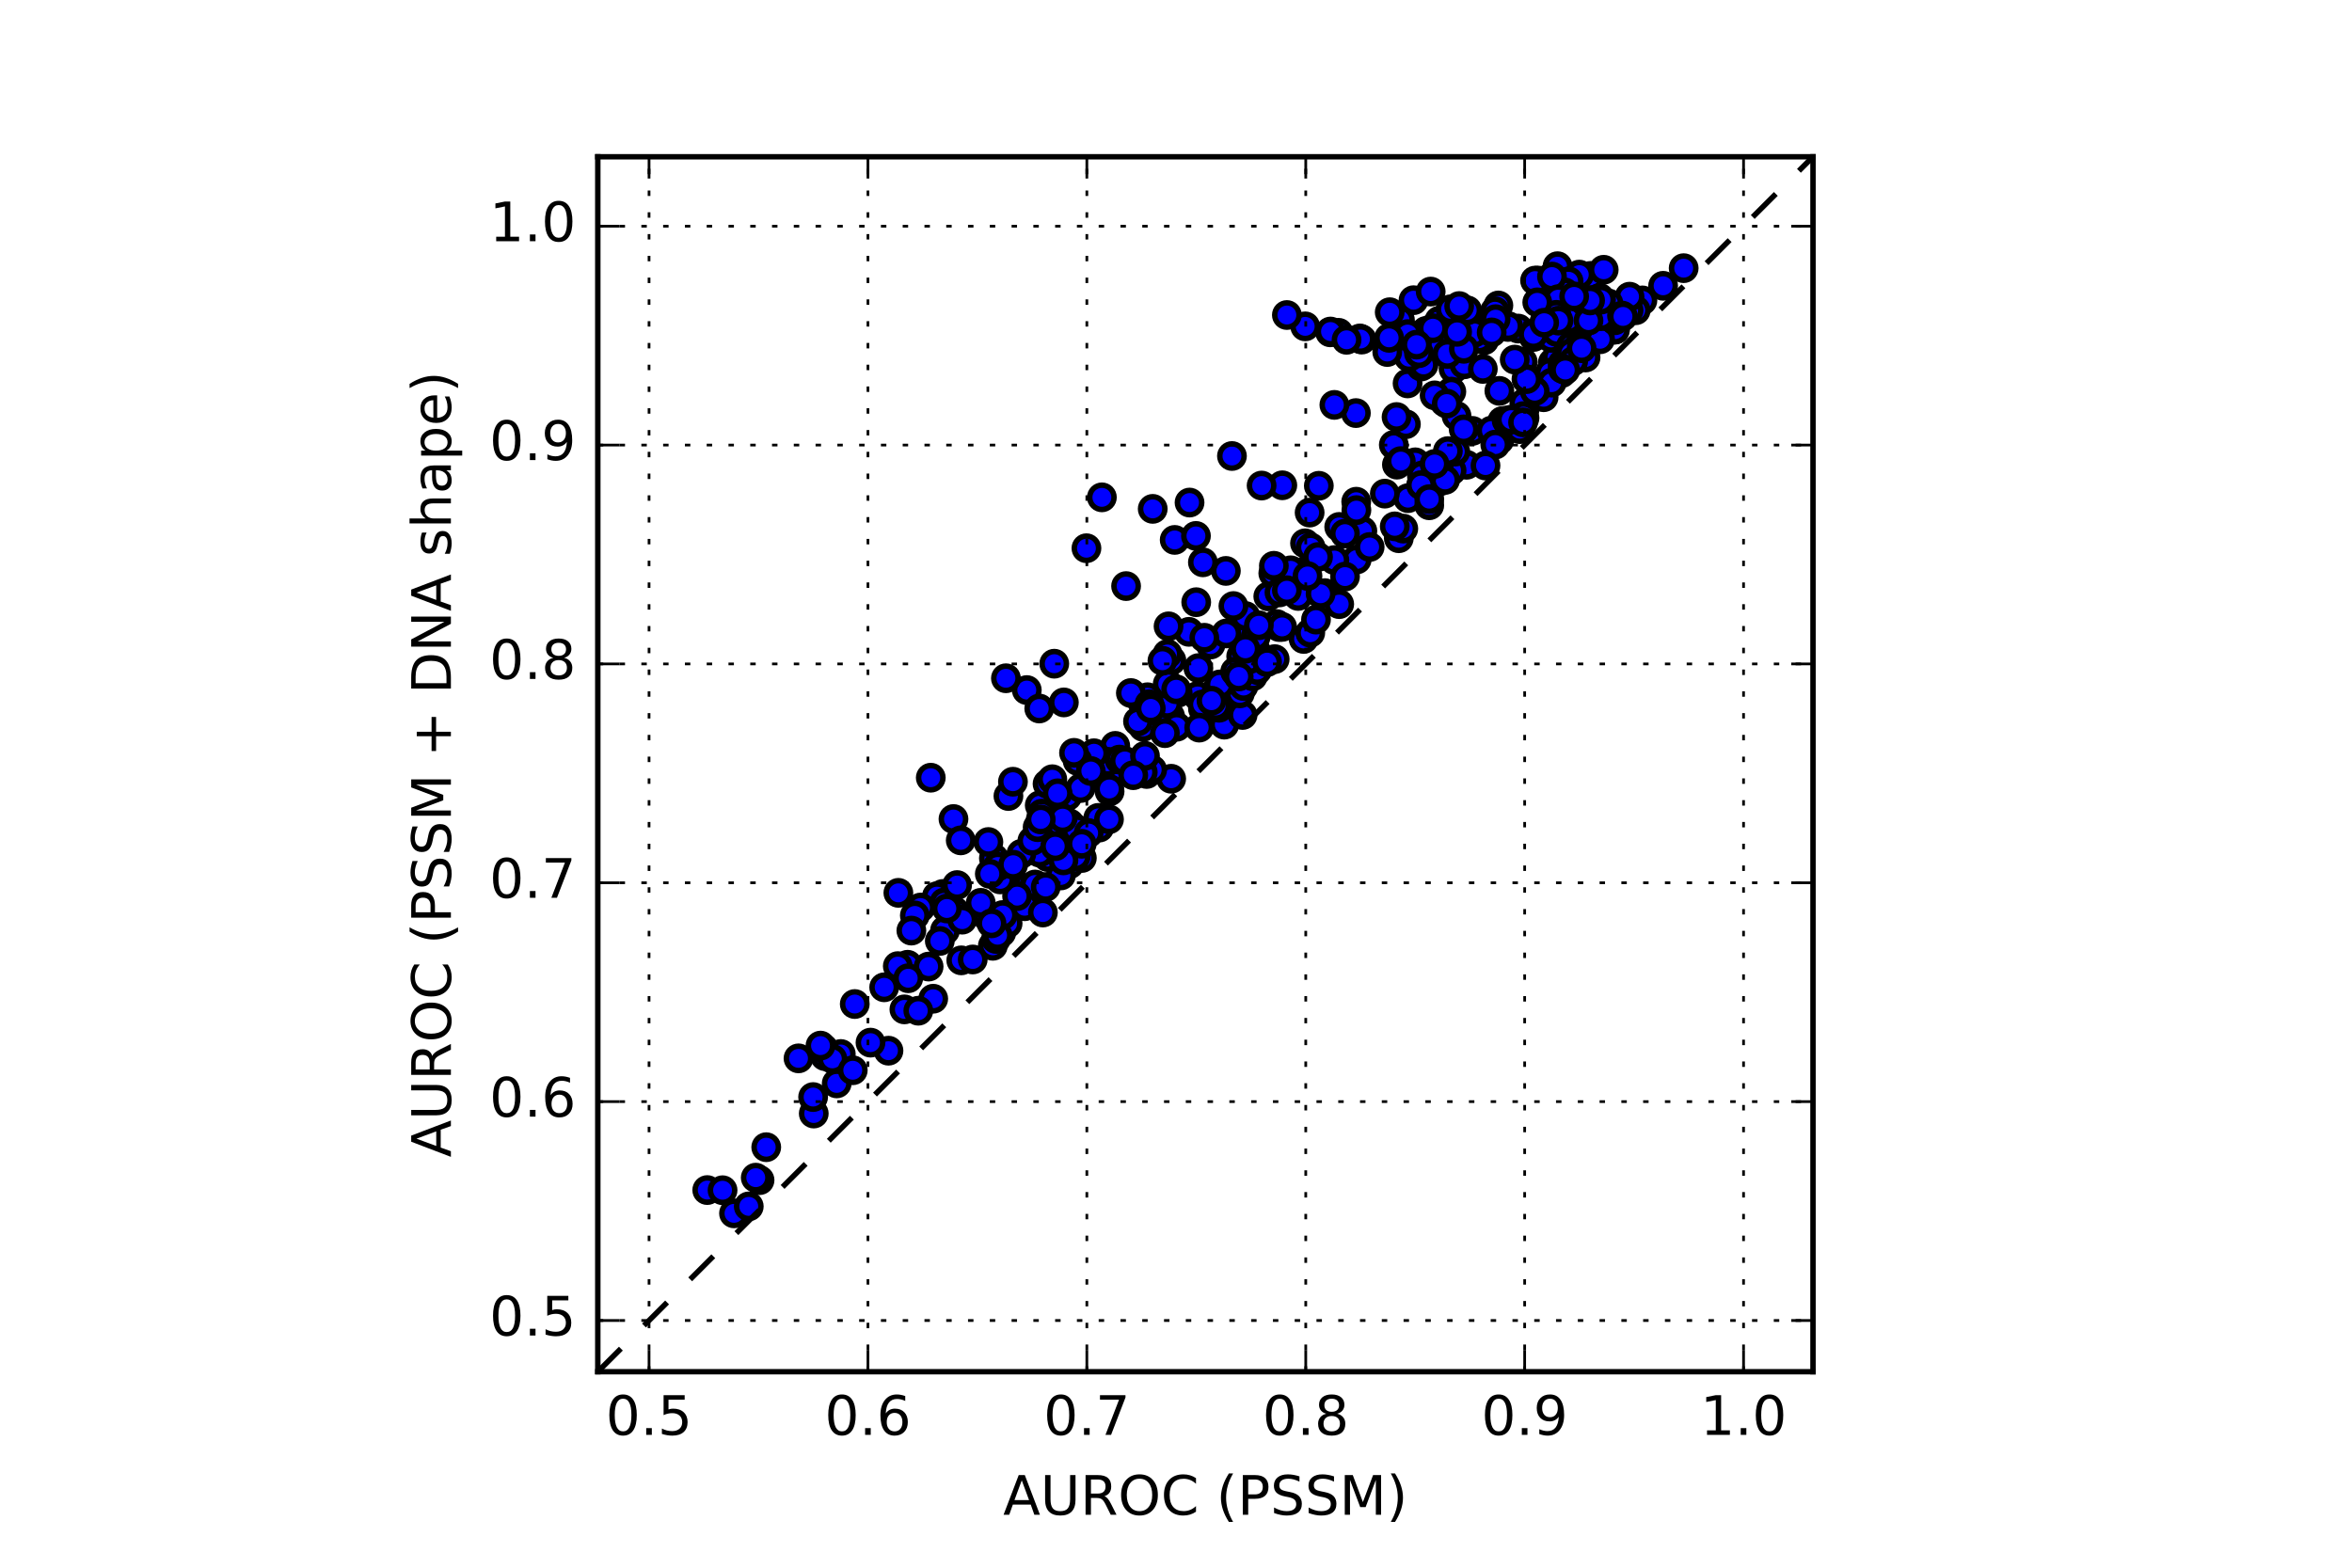 <?xml version="1.0" encoding="utf-8" standalone="no"?>
<!DOCTYPE svg PUBLIC "-//W3C//DTD SVG 1.1//EN"
  "http://www.w3.org/Graphics/SVG/1.1/DTD/svg11.dtd">
<!-- Created with matplotlib (http://matplotlib.org/) -->
<svg height="288pt" version="1.1" viewBox="0 0 432 288" width="432pt" xmlns="http://www.w3.org/2000/svg" xmlns:xlink="http://www.w3.org/1999/xlink">
 <defs>
  <style type="text/css">
*{stroke-linecap:butt;stroke-linejoin:round;stroke-miterlimit:4;}
  </style>
 </defs>
 <g id="figure_1">
  <g id="patch_1">
   <path d="M 0 288 
L 432 288 
L 432 0 
L 0 0 
z
" style="fill:#ffffff;"/>
  </g>
  <g id="axes_1">
   <g id="patch_2">
    <path d="M 109.8 252 
L 333 252 
L 333 28.8 
L 109.8 28.8 
L 109.8 252 
z
" style="fill:none;"/>
   </g>
   <g id="PathCollection_1">
    <defs>
     <path d="M 0 2.236 
C 0.593 2.236 1.162 2 1.581 1.581 
C 2 1.162 2.236 0.593 2.236 0 
C 2.236 -0.593 2 -1.162 1.581 -1.581 
C 1.162 -2 0.593 -2.236 0 -2.236 
C -0.593 -2.236 -1.162 -2 -1.581 -1.581 
C -2 -1.162 -2.236 -0.593 -2.236 0 
C -2.236 0.593 -2 1.162 -1.581 1.581 
C -1.162 2 -0.593 2.236 0 2.236 
z
" id="mdcdc9b1bd6" style="stroke:#000000;"/>
    </defs>
    <g clip-path="url(#pe083dd9236)">
     <use style="fill:#0000ff;stroke:#000000;" x="232.951" xlink:href="#mdcdc9b1bd6" y="109.564"/>
     <use style="fill:#0000ff;stroke:#000000;" x="259.942" xlink:href="#mdcdc9b1bd6" y="84.932"/>
     <use style="fill:#0000ff;stroke:#000000;" x="256.577" xlink:href="#mdcdc9b1bd6" y="85.359"/>
     <use style="fill:#0000ff;stroke:#000000;" x="269.378" xlink:href="#mdcdc9b1bd6" y="85.388"/>
     <use style="fill:#0000ff;stroke:#000000;" x="286.076" xlink:href="#mdcdc9b1bd6" y="48.903"/>
     <use style="fill:#0000ff;stroke:#000000;" x="239.699" xlink:href="#mdcdc9b1bd6" y="99.811"/>
     <use style="fill:#0000ff;stroke:#000000;" x="265.311" xlink:href="#mdcdc9b1bd6" y="73.842"/>
     <use style="fill:#0000ff;stroke:#000000;" x="290.665" xlink:href="#mdcdc9b1bd6" y="63.778"/>
     <use style="fill:#0000ff;stroke:#000000;" x="301.667" xlink:href="#mdcdc9b1bd6" y="55.19"/>
     <use style="fill:#0000ff;stroke:#000000;" x="258.616" xlink:href="#mdcdc9b1bd6" y="91.517"/>
     <use style="fill:#0000ff;stroke:#000000;" x="286.83" xlink:href="#mdcdc9b1bd6" y="68.551"/>
     <use style="fill:#0000ff;stroke:#000000;" x="245.977" xlink:href="#mdcdc9b1bd6" y="96.801"/>
     <use style="fill:#0000ff;stroke:#000000;" x="280.017" xlink:href="#mdcdc9b1bd6" y="75.201"/>
     <use style="fill:#0000ff;stroke:#000000;" x="214.914" xlink:href="#mdcdc9b1bd6" y="131.573"/>
     <use style="fill:#0000ff;stroke:#000000;" x="291.269" xlink:href="#mdcdc9b1bd6" y="59.341"/>
     <use style="fill:#0000ff;stroke:#000000;" x="256.005" xlink:href="#mdcdc9b1bd6" y="81.73"/>
     <use style="fill:#0000ff;stroke:#000000;" x="204.692" xlink:href="#mdcdc9b1bd6" y="142.302"/>
     <use style="fill:#0000ff;stroke:#000000;" x="275.403" xlink:href="#mdcdc9b1bd6" y="80.815"/>
     <use style="fill:#0000ff;stroke:#000000;" x="288.458" xlink:href="#mdcdc9b1bd6" y="65.182"/>
     <use style="fill:#0000ff;stroke:#000000;" x="288.593" xlink:href="#mdcdc9b1bd6" y="66.54"/>
     <use style="fill:#0000ff;stroke:#000000;" x="283.524" xlink:href="#mdcdc9b1bd6" y="72.974"/>
     <use style="fill:#0000ff;stroke:#000000;" x="280.014" xlink:href="#mdcdc9b1bd6" y="76.782"/>
     <use style="fill:#0000ff;stroke:#000000;" x="286.721" xlink:href="#mdcdc9b1bd6" y="53.675"/>
     <use style="fill:#0000ff;stroke:#000000;" x="258.536" xlink:href="#mdcdc9b1bd6" y="70.436"/>
     <use style="fill:#0000ff;stroke:#000000;" x="266.622" xlink:href="#mdcdc9b1bd6" y="86.444"/>
     <use style="fill:#0000ff;stroke:#000000;" x="228.407" xlink:href="#mdcdc9b1bd6" y="113.365"/>
     <use style="fill:#0000ff;stroke:#000000;" x="264.433" xlink:href="#mdcdc9b1bd6" y="88.435"/>
     <use style="fill:#0000ff;stroke:#000000;" x="299.152" xlink:href="#mdcdc9b1bd6" y="56.84"/>
     <use style="fill:#0000ff;stroke:#000000;" x="235.527" xlink:href="#mdcdc9b1bd6" y="89.153"/>
     <use style="fill:#0000ff;stroke:#000000;" x="256.922" xlink:href="#mdcdc9b1bd6" y="98.879"/>
     <use style="fill:#0000ff;stroke:#000000;" x="264.27" xlink:href="#mdcdc9b1bd6" y="85.592"/>
     <use style="fill:#0000ff;stroke:#000000;" x="300.439" xlink:href="#mdcdc9b1bd6" y="56.994"/>
     <use style="fill:#0000ff;stroke:#000000;" x="296.621" xlink:href="#mdcdc9b1bd6" y="60.55"/>
     <use style="fill:#0000ff;stroke:#000000;" x="240.734" xlink:href="#mdcdc9b1bd6" y="100.566"/>
     <use style="fill:#0000ff;stroke:#000000;" x="291.224" xlink:href="#mdcdc9b1bd6" y="65.677"/>
     <use style="fill:#0000ff;stroke:#000000;" x="299.136" xlink:href="#mdcdc9b1bd6" y="56.996"/>
     <use style="fill:#0000ff;stroke:#000000;" x="254.353" xlink:href="#mdcdc9b1bd6" y="90.685"/>
     <use style="fill:#0000ff;stroke:#000000;" x="134.818" xlink:href="#mdcdc9b1bd6" y="222.904"/>
     <use style="fill:#0000ff;stroke:#000000;" x="296.624" xlink:href="#mdcdc9b1bd6" y="60.555"/>
     <use style="fill:#0000ff;stroke:#000000;" x="299.307" xlink:href="#mdcdc9b1bd6" y="54.504"/>
     <use style="fill:#0000ff;stroke:#000000;" x="285.206" xlink:href="#mdcdc9b1bd6" y="66.636"/>
     <use style="fill:#0000ff;stroke:#000000;" x="281.698" xlink:href="#mdcdc9b1bd6" y="61.902"/>
     <use style="fill:#0000ff;stroke:#000000;" x="257.746" xlink:href="#mdcdc9b1bd6" y="97.116"/>
     <use style="fill:#0000ff;stroke:#000000;" x="234.938" xlink:href="#mdcdc9b1bd6" y="115.193"/>
     <use style="fill:#0000ff;stroke:#000000;" x="215.156" xlink:href="#mdcdc9b1bd6" y="121.329"/>
     <use style="fill:#0000ff;stroke:#000000;" x="238.716" xlink:href="#mdcdc9b1bd6" y="105.165"/>
     <use style="fill:#0000ff;stroke:#000000;" x="275.394" xlink:href="#mdcdc9b1bd6" y="71.809"/>
     <use style="fill:#0000ff;stroke:#000000;" x="249.19" xlink:href="#mdcdc9b1bd6" y="102.786"/>
     <use style="fill:#0000ff;stroke:#000000;" x="285.973" xlink:href="#mdcdc9b1bd6" y="65.678"/>
     <use style="fill:#0000ff;stroke:#000000;" x="261.018" xlink:href="#mdcdc9b1bd6" y="67.336"/>
     <use style="fill:#0000ff;stroke:#000000;" x="282.171" xlink:href="#mdcdc9b1bd6" y="71.547"/>
     <use style="fill:#0000ff;stroke:#000000;" x="293.899" xlink:href="#mdcdc9b1bd6" y="62.33"/>
     <use style="fill:#0000ff;stroke:#000000;" x="279.976" xlink:href="#mdcdc9b1bd6" y="74.043"/>
     <use style="fill:#0000ff;stroke:#000000;" x="266.979" xlink:href="#mdcdc9b1bd6" y="67.753"/>
     <use style="fill:#0000ff;stroke:#000000;" x="220.952" xlink:href="#mdcdc9b1bd6" y="130.195"/>
     <use style="fill:#0000ff;stroke:#000000;" x="176.561" xlink:href="#mdcdc9b1bd6" y="176.427"/>
     <use style="fill:#0000ff;stroke:#000000;" x="284.63" xlink:href="#mdcdc9b1bd6" y="56.505"/>
     <use style="fill:#0000ff;stroke:#000000;" x="296.602" xlink:href="#mdcdc9b1bd6" y="58.844"/>
     <use style="fill:#0000ff;stroke:#000000;" x="267.302" xlink:href="#mdcdc9b1bd6" y="82.967"/>
     <use style="fill:#0000ff;stroke:#000000;" x="219.975" xlink:href="#mdcdc9b1bd6" y="127.859"/>
     <use style="fill:#0000ff;stroke:#000000;" x="243.338" xlink:href="#mdcdc9b1bd6" y="108.964"/>
     <use style="fill:#0000ff;stroke:#000000;" x="279.69" xlink:href="#mdcdc9b1bd6" y="66.481"/>
     <use style="fill:#0000ff;stroke:#000000;" x="238.433" xlink:href="#mdcdc9b1bd6" y="109.484"/>
     <use style="fill:#0000ff;stroke:#000000;" x="129.903" xlink:href="#mdcdc9b1bd6" y="218.628"/>
     <use style="fill:#0000ff;stroke:#000000;" x="284.694" xlink:href="#mdcdc9b1bd6" y="68.458"/>
     <use style="fill:#0000ff;stroke:#000000;" x="267.527" xlink:href="#mdcdc9b1bd6" y="76.397"/>
     <use style="fill:#0000ff;stroke:#000000;" x="224.87" xlink:href="#mdcdc9b1bd6" y="133.125"/>
     <use style="fill:#0000ff;stroke:#000000;" x="263.853" xlink:href="#mdcdc9b1bd6" y="85.588"/>
     <use style="fill:#0000ff;stroke:#000000;" x="221.084" xlink:href="#mdcdc9b1bd6" y="130.034"/>
     <use style="fill:#0000ff;stroke:#000000;" x="183.92" xlink:href="#mdcdc9b1bd6" y="171.308"/>
     <use style="fill:#0000ff;stroke:#000000;" x="256.178" xlink:href="#mdcdc9b1bd6" y="96.698"/>
     <use style="fill:#0000ff;stroke:#000000;" x="209.724" xlink:href="#mdcdc9b1bd6" y="140.766"/>
     <use style="fill:#0000ff;stroke:#000000;" x="239.44" xlink:href="#mdcdc9b1bd6" y="117.38"/>
     <use style="fill:#0000ff;stroke:#000000;" x="234.482" xlink:href="#mdcdc9b1bd6" y="114.644"/>
     <use style="fill:#0000ff;stroke:#000000;" x="245.091" xlink:href="#mdcdc9b1bd6" y="102.892"/>
     <use style="fill:#0000ff;stroke:#000000;" x="227.972" xlink:href="#mdcdc9b1bd6" y="120.586"/>
     <use style="fill:#0000ff;stroke:#000000;" x="240.662" xlink:href="#mdcdc9b1bd6" y="116.241"/>
     <use style="fill:#0000ff;stroke:#000000;" x="234.127" xlink:href="#mdcdc9b1bd6" y="121.089"/>
     <use style="fill:#0000ff;stroke:#000000;" x="309.246" xlink:href="#mdcdc9b1bd6" y="49.265"/>
     <use style="fill:#0000ff;stroke:#000000;" x="137.528" xlink:href="#mdcdc9b1bd6" y="221.627"/>
     <use style="fill:#0000ff;stroke:#000000;" x="222.353" xlink:href="#mdcdc9b1bd6" y="118.406"/>
     <use style="fill:#0000ff;stroke:#000000;" x="265.427" xlink:href="#mdcdc9b1bd6" y="88.16"/>
     <use style="fill:#0000ff;stroke:#000000;" x="245.977" xlink:href="#mdcdc9b1bd6" y="110.985"/>
     <use style="fill:#0000ff;stroke:#000000;" x="276.974" xlink:href="#mdcdc9b1bd6" y="60.067"/>
     <use style="fill:#0000ff;stroke:#000000;" x="230.761" xlink:href="#mdcdc9b1bd6" y="119.733"/>
     <use style="fill:#0000ff;stroke:#000000;" x="305.471" xlink:href="#mdcdc9b1bd6" y="52.505"/>
     <use style="fill:#0000ff;stroke:#000000;" x="202.387" xlink:href="#mdcdc9b1bd6" y="91.367"/>
     <use style="fill:#0000ff;stroke:#000000;" x="292.117" xlink:href="#mdcdc9b1bd6" y="50.69"/>
     <use style="fill:#0000ff;stroke:#000000;" x="216.311" xlink:href="#mdcdc9b1bd6" y="127.288"/>
     <use style="fill:#0000ff;stroke:#000000;" x="201.905" xlink:href="#mdcdc9b1bd6" y="152.034"/>
     <use style="fill:#0000ff;stroke:#000000;" x="250.231" xlink:href="#mdcdc9b1bd6" y="97.533"/>
     <use style="fill:#0000ff;stroke:#000000;" x="219.714" xlink:href="#mdcdc9b1bd6" y="110.63"/>
     <use style="fill:#0000ff;stroke:#000000;" x="249.102" xlink:href="#mdcdc9b1bd6" y="92.17"/>
     <use style="fill:#0000ff;stroke:#000000;" x="293.82" xlink:href="#mdcdc9b1bd6" y="54.731"/>
     <use style="fill:#0000ff;stroke:#000000;" x="198.709" xlink:href="#mdcdc9b1bd6" y="157.622"/>
     <use style="fill:#0000ff;stroke:#000000;" x="206.519" xlink:href="#mdcdc9b1bd6" y="140.706"/>
     <use style="fill:#0000ff;stroke:#000000;" x="262.516" xlink:href="#mdcdc9b1bd6" y="92.825"/>
     <use style="fill:#0000ff;stroke:#000000;" x="191.304" xlink:href="#mdcdc9b1bd6" y="153.966"/>
     <use style="fill:#0000ff;stroke:#000000;" x="266.572" xlink:href="#mdcdc9b1bd6" y="71.942"/>
     <use style="fill:#0000ff;stroke:#000000;" x="257.291" xlink:href="#mdcdc9b1bd6" y="84.708"/>
     <use style="fill:#0000ff;stroke:#000000;" x="242.088" xlink:href="#mdcdc9b1bd6" y="102.327"/>
     <use style="fill:#0000ff;stroke:#000000;" x="206.834" xlink:href="#mdcdc9b1bd6" y="107.671"/>
     <use style="fill:#0000ff;stroke:#000000;" x="223.908" xlink:href="#mdcdc9b1bd6" y="130.024"/>
     <use style="fill:#0000ff;stroke:#000000;" x="286.984" xlink:href="#mdcdc9b1bd6" y="59.713"/>
     <use style="fill:#0000ff;stroke:#000000;" x="228.232" xlink:href="#mdcdc9b1bd6" y="131.351"/>
     <use style="fill:#0000ff;stroke:#000000;" x="261.157" xlink:href="#mdcdc9b1bd6" y="87.363"/>
     <use style="fill:#0000ff;stroke:#000000;" x="290.073" xlink:href="#mdcdc9b1bd6" y="50.449"/>
     <use style="fill:#0000ff;stroke:#000000;" x="263.501" xlink:href="#mdcdc9b1bd6" y="72.634"/>
     <use style="fill:#0000ff;stroke:#000000;" x="214.364" xlink:href="#mdcdc9b1bd6" y="129.296"/>
     <use style="fill:#0000ff;stroke:#000000;" x="227.731" xlink:href="#mdcdc9b1bd6" y="127.379"/>
     <use style="fill:#0000ff;stroke:#000000;" x="175.129" xlink:href="#mdcdc9b1bd6" y="150.462"/>
     <use style="fill:#0000ff;stroke:#000000;" x="188.205" xlink:href="#mdcdc9b1bd6" y="166.486"/>
     <use style="fill:#0000ff;stroke:#000000;" x="235.493" xlink:href="#mdcdc9b1bd6" y="115.17"/>
     <use style="fill:#0000ff;stroke:#000000;" x="214.432" xlink:href="#mdcdc9b1bd6" y="120.149"/>
     <use style="fill:#0000ff;stroke:#000000;" x="242.234" xlink:href="#mdcdc9b1bd6" y="89.242"/>
     <use style="fill:#0000ff;stroke:#000000;" x="223.497" xlink:href="#mdcdc9b1bd6" y="126.729"/>
     <use style="fill:#0000ff;stroke:#000000;" x="258.226" xlink:href="#mdcdc9b1bd6" y="77.931"/>
     <use style="fill:#0000ff;stroke:#000000;" x="261.014" xlink:href="#mdcdc9b1bd6" y="89.121"/>
     <use style="fill:#0000ff;stroke:#000000;" x="225.161" xlink:href="#mdcdc9b1bd6" y="104.883"/>
     <use style="fill:#0000ff;stroke:#000000;" x="233.869" xlink:href="#mdcdc9b1bd6" y="105.314"/>
     <use style="fill:#0000ff;stroke:#000000;" x="221.075" xlink:href="#mdcdc9b1bd6" y="130.11"/>
     <use style="fill:#0000ff;stroke:#000000;" x="191.549" xlink:href="#mdcdc9b1bd6" y="167.64"/>
     <use style="fill:#0000ff;stroke:#000000;" x="256.512" xlink:href="#mdcdc9b1bd6" y="76.611"/>
     <use style="fill:#0000ff;stroke:#000000;" x="204.846" xlink:href="#mdcdc9b1bd6" y="137.025"/>
     <use style="fill:#0000ff;stroke:#000000;" x="227.238" xlink:href="#mdcdc9b1bd6" y="115.573"/>
     <use style="fill:#0000ff;stroke:#000000;" x="201.729" xlink:href="#mdcdc9b1bd6" y="150.252"/>
     <use style="fill:#0000ff;stroke:#000000;" x="225.252" xlink:href="#mdcdc9b1bd6" y="116.37"/>
     <use style="fill:#0000ff;stroke:#000000;" x="284.942" xlink:href="#mdcdc9b1bd6" y="57.255"/>
     <use style="fill:#0000ff;stroke:#000000;" x="226.277" xlink:href="#mdcdc9b1bd6" y="83.773"/>
     <use style="fill:#0000ff;stroke:#000000;" x="230.65" xlink:href="#mdcdc9b1bd6" y="116.933"/>
     <use style="fill:#0000ff;stroke:#000000;" x="218.367" xlink:href="#mdcdc9b1bd6" y="116.075"/>
     <use style="fill:#0000ff;stroke:#000000;" x="272.609" xlink:href="#mdcdc9b1bd6" y="62.504"/>
     <use style="fill:#0000ff;stroke:#000000;" x="265.935" xlink:href="#mdcdc9b1bd6" y="82.875"/>
     <use style="fill:#0000ff;stroke:#000000;" x="268.964" xlink:href="#mdcdc9b1bd6" y="66.927"/>
     <use style="fill:#0000ff;stroke:#000000;" x="153.684" xlink:href="#mdcdc9b1bd6" y="199.03"/>
     <use style="fill:#0000ff;stroke:#000000;" x="190.976" xlink:href="#mdcdc9b1bd6" y="147.936"/>
     <use style="fill:#0000ff;stroke:#000000;" x="241.715" xlink:href="#mdcdc9b1bd6" y="113.829"/>
     <use style="fill:#0000ff;stroke:#000000;" x="286.381" xlink:href="#mdcdc9b1bd6" y="54.295"/>
     <use style="fill:#0000ff;stroke:#000000;" x="203.804" xlink:href="#mdcdc9b1bd6" y="145.391"/>
     <use style="fill:#0000ff;stroke:#000000;" x="214.482" xlink:href="#mdcdc9b1bd6" y="125.654"/>
     <use style="fill:#0000ff;stroke:#000000;" x="228.405" xlink:href="#mdcdc9b1bd6" y="126.029"/>
     <use style="fill:#0000ff;stroke:#000000;" x="260.647" xlink:href="#mdcdc9b1bd6" y="66.154"/>
     <use style="fill:#0000ff;stroke:#000000;" x="230.106" xlink:href="#mdcdc9b1bd6" y="124.247"/>
     <use style="fill:#0000ff;stroke:#000000;" x="232.44" xlink:href="#mdcdc9b1bd6" y="121.188"/>
     <use style="fill:#0000ff;stroke:#000000;" x="182.357" xlink:href="#mdcdc9b1bd6" y="173.753"/>
     <use style="fill:#0000ff;stroke:#000000;" x="196.861" xlink:href="#mdcdc9b1bd6" y="152.788"/>
     <use style="fill:#0000ff;stroke:#000000;" x="294.558" xlink:href="#mdcdc9b1bd6" y="49.559"/>
     <use style="fill:#0000ff;stroke:#000000;" x="214.635" xlink:href="#mdcdc9b1bd6" y="115.062"/>
     <use style="fill:#0000ff;stroke:#000000;" x="259.623" xlink:href="#mdcdc9b1bd6" y="55.151"/>
     <use style="fill:#0000ff;stroke:#000000;" x="209.702" xlink:href="#mdcdc9b1bd6" y="128.773"/>
     <use style="fill:#0000ff;stroke:#000000;" x="192.427" xlink:href="#mdcdc9b1bd6" y="157.452"/>
     <use style="fill:#0000ff;stroke:#000000;" x="257.135" xlink:href="#mdcdc9b1bd6" y="58.81"/>
     <use style="fill:#0000ff;stroke:#000000;" x="249.043" xlink:href="#mdcdc9b1bd6" y="75.887"/>
     <use style="fill:#0000ff;stroke:#000000;" x="261.465" xlink:href="#mdcdc9b1bd6" y="67.036"/>
     <use style="fill:#0000ff;stroke:#000000;" x="185.222" xlink:href="#mdcdc9b1bd6" y="146.24"/>
     <use style="fill:#0000ff;stroke:#000000;" x="288.111" xlink:href="#mdcdc9b1bd6" y="51.675"/>
     <use style="fill:#0000ff;stroke:#000000;" x="166.113" xlink:href="#mdcdc9b1bd6" y="185.434"/>
     <use style="fill:#0000ff;stroke:#000000;" x="186.051" xlink:href="#mdcdc9b1bd6" y="143.611"/>
     <use style="fill:#0000ff;stroke:#000000;" x="199.551" xlink:href="#mdcdc9b1bd6" y="100.715"/>
     <use style="fill:#0000ff;stroke:#000000;" x="258.768" xlink:href="#mdcdc9b1bd6" y="65.607"/>
     <use style="fill:#0000ff;stroke:#000000;" x="269.97" xlink:href="#mdcdc9b1bd6" y="59.771"/>
     <use style="fill:#0000ff;stroke:#000000;" x="272.357" xlink:href="#mdcdc9b1bd6" y="67.777"/>
     <use style="fill:#0000ff;stroke:#000000;" x="203.765" xlink:href="#mdcdc9b1bd6" y="142.501"/>
     <use style="fill:#0000ff;stroke:#000000;" x="282.472" xlink:href="#mdcdc9b1bd6" y="51.542"/>
     <use style="fill:#0000ff;stroke:#000000;" x="249.775" xlink:href="#mdcdc9b1bd6" y="62.18"/>
     <use style="fill:#0000ff;stroke:#000000;" x="283.712" xlink:href="#mdcdc9b1bd6" y="60.209"/>
     <use style="fill:#0000ff;stroke:#000000;" x="281.95" xlink:href="#mdcdc9b1bd6" y="51.549"/>
     <use style="fill:#0000ff;stroke:#000000;" x="190.927" xlink:href="#mdcdc9b1bd6" y="156.637"/>
     <use style="fill:#0000ff;stroke:#000000;" x="275.212" xlink:href="#mdcdc9b1bd6" y="56.119"/>
     <use style="fill:#0000ff;stroke:#000000;" x="255.257" xlink:href="#mdcdc9b1bd6" y="57.357"/>
     <use style="fill:#0000ff;stroke:#000000;" x="250.134" xlink:href="#mdcdc9b1bd6" y="62.378"/>
     <use style="fill:#0000ff;stroke:#000000;" x="287.346" xlink:href="#mdcdc9b1bd6" y="53.7"/>
     <use style="fill:#0000ff;stroke:#000000;" x="262.78" xlink:href="#mdcdc9b1bd6" y="53.566"/>
     <use style="fill:#0000ff;stroke:#000000;" x="270.711" xlink:href="#mdcdc9b1bd6" y="60.701"/>
     <use style="fill:#0000ff;stroke:#000000;" x="140.738" xlink:href="#mdcdc9b1bd6" y="210.751"/>
     <use style="fill:#0000ff;stroke:#000000;" x="173.165" xlink:href="#mdcdc9b1bd6" y="164.229"/>
     <use style="fill:#0000ff;stroke:#000000;" x="261.935" xlink:href="#mdcdc9b1bd6" y="60.789"/>
     <use style="fill:#0000ff;stroke:#000000;" x="216.036" xlink:href="#mdcdc9b1bd6" y="126.625"/>
     <use style="fill:#0000ff;stroke:#000000;" x="149.465" xlink:href="#mdcdc9b1bd6" y="204.568"/>
     <use style="fill:#0000ff;stroke:#000000;" x="286.645" xlink:href="#mdcdc9b1bd6" y="55.956"/>
     <use style="fill:#0000ff;stroke:#000000;" x="295.775" xlink:href="#mdcdc9b1bd6" y="58.245"/>
     <use style="fill:#0000ff;stroke:#000000;" x="185.765" xlink:href="#mdcdc9b1bd6" y="161.314"/>
     <use style="fill:#0000ff;stroke:#000000;" x="264.614" xlink:href="#mdcdc9b1bd6" y="63.665"/>
     <use style="fill:#0000ff;stroke:#000000;" x="270.641" xlink:href="#mdcdc9b1bd6" y="61.572"/>
     <use style="fill:#0000ff;stroke:#000000;" x="247.032" xlink:href="#mdcdc9b1bd6" y="98.036"/>
     <use style="fill:#0000ff;stroke:#000000;" x="220.942" xlink:href="#mdcdc9b1bd6" y="103.302"/>
     <use style="fill:#0000ff;stroke:#000000;" x="194.301" xlink:href="#mdcdc9b1bd6" y="151.118"/>
     <use style="fill:#0000ff;stroke:#000000;" x="203.392" xlink:href="#mdcdc9b1bd6" y="139.939"/>
     <use style="fill:#0000ff;stroke:#000000;" x="271.622" xlink:href="#mdcdc9b1bd6" y="62.214"/>
     <use style="fill:#0000ff;stroke:#000000;" x="270.114" xlink:href="#mdcdc9b1bd6" y="59.699"/>
     <use style="fill:#0000ff;stroke:#000000;" x="278.851" xlink:href="#mdcdc9b1bd6" y="60.361"/>
     <use style="fill:#0000ff;stroke:#000000;" x="196.453" xlink:href="#mdcdc9b1bd6" y="158.757"/>
     <use style="fill:#0000ff;stroke:#000000;" x="295.436" xlink:href="#mdcdc9b1bd6" y="55.744"/>
     <use style="fill:#0000ff;stroke:#000000;" x="254.805" xlink:href="#mdcdc9b1bd6" y="64.671"/>
     <use style="fill:#0000ff;stroke:#000000;" x="210.766" xlink:href="#mdcdc9b1bd6" y="128.091"/>
     <use style="fill:#0000ff;stroke:#000000;" x="188.595" xlink:href="#mdcdc9b1bd6" y="126.773"/>
     <use style="fill:#0000ff;stroke:#000000;" x="283.973" xlink:href="#mdcdc9b1bd6" y="58.113"/>
     <use style="fill:#0000ff;stroke:#000000;" x="258.544" xlink:href="#mdcdc9b1bd6" y="61.373"/>
     <use style="fill:#0000ff;stroke:#000000;" x="264.362" xlink:href="#mdcdc9b1bd6" y="58.917"/>
     <use style="fill:#0000ff;stroke:#000000;" x="218.489" xlink:href="#mdcdc9b1bd6" y="92.325"/>
     <use style="fill:#0000ff;stroke:#000000;" x="196.04" xlink:href="#mdcdc9b1bd6" y="146.269"/>
     <use style="fill:#0000ff;stroke:#000000;" x="291.341" xlink:href="#mdcdc9b1bd6" y="59.004"/>
     <use style="fill:#0000ff;stroke:#000000;" x="191.373" xlink:href="#mdcdc9b1bd6" y="149.471"/>
     <use style="fill:#0000ff;stroke:#000000;" x="294.06" xlink:href="#mdcdc9b1bd6" y="58.086"/>
     <use style="fill:#0000ff;stroke:#000000;" x="285.057" xlink:href="#mdcdc9b1bd6" y="50.809"/>
     <use style="fill:#0000ff;stroke:#000000;" x="239.73" xlink:href="#mdcdc9b1bd6" y="59.956"/>
     <use style="fill:#0000ff;stroke:#000000;" x="284.893" xlink:href="#mdcdc9b1bd6" y="62.075"/>
     <use style="fill:#0000ff;stroke:#000000;" x="266.534" xlink:href="#mdcdc9b1bd6" y="61.175"/>
     <use style="fill:#0000ff;stroke:#000000;" x="224.036" xlink:href="#mdcdc9b1bd6" y="125.736"/>
     <use style="fill:#0000ff;stroke:#000000;" x="294.064" xlink:href="#mdcdc9b1bd6" y="55.046"/>
     <use style="fill:#0000ff;stroke:#000000;" x="210.614" xlink:href="#mdcdc9b1bd6" y="142.189"/>
     <use style="fill:#0000ff;stroke:#000000;" x="166.701" xlink:href="#mdcdc9b1bd6" y="177.235"/>
     <use style="fill:#0000ff;stroke:#000000;" x="265.73" xlink:href="#mdcdc9b1bd6" y="74.144"/>
     <use style="fill:#0000ff;stroke:#000000;" x="265.843" xlink:href="#mdcdc9b1bd6" y="65.03"/>
     <use style="fill:#0000ff;stroke:#000000;" x="286.18" xlink:href="#mdcdc9b1bd6" y="54.968"/>
     <use style="fill:#0000ff;stroke:#000000;" x="274.587" xlink:href="#mdcdc9b1bd6" y="57.179"/>
     <use style="fill:#0000ff;stroke:#000000;" x="172.09" xlink:href="#mdcdc9b1bd6" y="164.633"/>
     <use style="fill:#0000ff;stroke:#000000;" x="288.062" xlink:href="#mdcdc9b1bd6" y="58.669"/>
     <use style="fill:#0000ff;stroke:#000000;" x="270.431" xlink:href="#mdcdc9b1bd6" y="79.159"/>
     <use style="fill:#0000ff;stroke:#000000;" x="249.884" xlink:href="#mdcdc9b1bd6" y="62.284"/>
     <use style="fill:#0000ff;stroke:#000000;" x="220.889" xlink:href="#mdcdc9b1bd6" y="129.413"/>
     <use style="fill:#0000ff;stroke:#000000;" x="270.705" xlink:href="#mdcdc9b1bd6" y="61.139"/>
     <use style="fill:#0000ff;stroke:#000000;" x="279.142" xlink:href="#mdcdc9b1bd6" y="78.836"/>
     <use style="fill:#0000ff;stroke:#000000;" x="200.935" xlink:href="#mdcdc9b1bd6" y="138.378"/>
     <use style="fill:#0000ff;stroke:#000000;" x="288.186" xlink:href="#mdcdc9b1bd6" y="63.527"/>
     <use style="fill:#0000ff;stroke:#000000;" x="266.437" xlink:href="#mdcdc9b1bd6" y="56.822"/>
     <use style="fill:#0000ff;stroke:#000000;" x="297.919" xlink:href="#mdcdc9b1bd6" y="57.972"/>
     <use style="fill:#0000ff;stroke:#000000;" x="245.089" xlink:href="#mdcdc9b1bd6" y="74.383"/>
     <use style="fill:#0000ff;stroke:#000000;" x="285.939" xlink:href="#mdcdc9b1bd6" y="60.992"/>
     <use style="fill:#0000ff;stroke:#000000;" x="281.641" xlink:href="#mdcdc9b1bd6" y="61.405"/>
     <use style="fill:#0000ff;stroke:#000000;" x="226.867" xlink:href="#mdcdc9b1bd6" y="123.386"/>
     <use style="fill:#0000ff;stroke:#000000;" x="196.466" xlink:href="#mdcdc9b1bd6" y="151.296"/>
     <use style="fill:#0000ff;stroke:#000000;" x="245.861" xlink:href="#mdcdc9b1bd6" y="61.141"/>
     <use style="fill:#0000ff;stroke:#000000;" x="216.124" xlink:href="#mdcdc9b1bd6" y="133.514"/>
     <use style="fill:#0000ff;stroke:#000000;" x="244.317" xlink:href="#mdcdc9b1bd6" y="61.048"/>
     <use style="fill:#0000ff;stroke:#000000;" x="244.376" xlink:href="#mdcdc9b1bd6" y="60.906"/>
     <use style="fill:#0000ff;stroke:#000000;" x="269.49" xlink:href="#mdcdc9b1bd6" y="57.013"/>
     <use style="fill:#0000ff;stroke:#000000;" x="291.763" xlink:href="#mdcdc9b1bd6" y="58.9"/>
     <use style="fill:#0000ff;stroke:#000000;" x="221.202" xlink:href="#mdcdc9b1bd6" y="117.161"/>
     <use style="fill:#0000ff;stroke:#000000;" x="288.53" xlink:href="#mdcdc9b1bd6" y="63.622"/>
     <use style="fill:#0000ff;stroke:#000000;" x="277.021" xlink:href="#mdcdc9b1bd6" y="59.907"/>
     <use style="fill:#0000ff;stroke:#000000;" x="298.098" xlink:href="#mdcdc9b1bd6" y="58.131"/>
     <use style="fill:#0000ff;stroke:#000000;" x="286.069" xlink:href="#mdcdc9b1bd6" y="58.613"/>
     <use style="fill:#0000ff;stroke:#000000;" x="213.508" xlink:href="#mdcdc9b1bd6" y="121.39"/>
     <use style="fill:#0000ff;stroke:#000000;" x="181.373" xlink:href="#mdcdc9b1bd6" y="168.429"/>
     <use style="fill:#0000ff;stroke:#000000;" x="263.185" xlink:href="#mdcdc9b1bd6" y="60.293"/>
     <use style="fill:#0000ff;stroke:#000000;" x="285.868" xlink:href="#mdcdc9b1bd6" y="57.834"/>
     <use style="fill:#0000ff;stroke:#000000;" x="263.485" xlink:href="#mdcdc9b1bd6" y="85.243"/>
     <use style="fill:#0000ff;stroke:#000000;" x="247.329" xlink:href="#mdcdc9b1bd6" y="62.424"/>
     <use style="fill:#0000ff;stroke:#000000;" x="255.147" xlink:href="#mdcdc9b1bd6" y="62.068"/>
     <use style="fill:#0000ff;stroke:#000000;" x="171.407" xlink:href="#mdcdc9b1bd6" y="183.476"/>
     <use style="fill:#0000ff;stroke:#000000;" x="175.336" xlink:href="#mdcdc9b1bd6" y="167.402"/>
     <use style="fill:#0000ff;stroke:#000000;" x="173.575" xlink:href="#mdcdc9b1bd6" y="170.927"/>
     <use style="fill:#0000ff;stroke:#000000;" x="292.06" xlink:href="#mdcdc9b1bd6" y="55.199"/>
     <use style="fill:#0000ff;stroke:#000000;" x="268.87" xlink:href="#mdcdc9b1bd6" y="64.084"/>
     <use style="fill:#0000ff;stroke:#000000;" x="260.626" xlink:href="#mdcdc9b1bd6" y="64.886"/>
     <use style="fill:#0000ff;stroke:#000000;" x="274.709" xlink:href="#mdcdc9b1bd6" y="58.635"/>
     <use style="fill:#0000ff;stroke:#000000;" x="205.621" xlink:href="#mdcdc9b1bd6" y="139.543"/>
     <use style="fill:#0000ff;stroke:#000000;" x="282.355" xlink:href="#mdcdc9b1bd6" y="55.543"/>
     <use style="fill:#0000ff;stroke:#000000;" x="286.248" xlink:href="#mdcdc9b1bd6" y="58.905"/>
     <use style="fill:#0000ff;stroke:#000000;" x="287.014" xlink:href="#mdcdc9b1bd6" y="66.828"/>
     <use style="fill:#0000ff;stroke:#000000;" x="168.669" xlink:href="#mdcdc9b1bd6" y="185.68"/>
     <use style="fill:#0000ff;stroke:#000000;" x="289.131" xlink:href="#mdcdc9b1bd6" y="54.452"/>
     <use style="fill:#0000ff;stroke:#000000;" x="275.931" xlink:href="#mdcdc9b1bd6" y="77.356"/>
     <use style="fill:#0000ff;stroke:#000000;" x="279.792" xlink:href="#mdcdc9b1bd6" y="76.445"/>
     <use style="fill:#0000ff;stroke:#000000;" x="273.983" xlink:href="#mdcdc9b1bd6" y="61.07"/>
     <use style="fill:#0000ff;stroke:#000000;" x="290.014" xlink:href="#mdcdc9b1bd6" y="63.618"/>
     <use style="fill:#0000ff;stroke:#000000;" x="236.367" xlink:href="#mdcdc9b1bd6" y="57.872"/>
     <use style="fill:#0000ff;stroke:#000000;" x="283.624" xlink:href="#mdcdc9b1bd6" y="59.283"/>
     <use style="fill:#0000ff;stroke:#000000;" x="288.521" xlink:href="#mdcdc9b1bd6" y="64.867"/>
     <use style="fill:#0000ff;stroke:#000000;" x="198.485" xlink:href="#mdcdc9b1bd6" y="144.77"/>
     <use style="fill:#0000ff;stroke:#000000;" x="285" xlink:href="#mdcdc9b1bd6" y="70.295"/>
     <use style="fill:#0000ff;stroke:#000000;" x="260.191" xlink:href="#mdcdc9b1bd6" y="63.31"/>
     <use style="fill:#0000ff;stroke:#000000;" x="178.665" xlink:href="#mdcdc9b1bd6" y="176.267"/>
     <use style="fill:#0000ff;stroke:#000000;" x="281.882" xlink:href="#mdcdc9b1bd6" y="71.864"/>
     <use style="fill:#0000ff;stroke:#000000;" x="274.447" xlink:href="#mdcdc9b1bd6" y="79.698"/>
     <use style="fill:#0000ff;stroke:#000000;" x="235.002" xlink:href="#mdcdc9b1bd6" y="108.832"/>
     <use style="fill:#0000ff;stroke:#000000;" x="249.135" xlink:href="#mdcdc9b1bd6" y="93.714"/>
     <use style="fill:#0000ff;stroke:#000000;" x="268.009" xlink:href="#mdcdc9b1bd6" y="56.224"/>
     <use style="fill:#0000ff;stroke:#000000;" x="156.997" xlink:href="#mdcdc9b1bd6" y="184.45"/>
     <use style="fill:#0000ff;stroke:#000000;" x="288.96" xlink:href="#mdcdc9b1bd6" y="66.344"/>
     <use style="fill:#0000ff;stroke:#000000;" x="151.538" xlink:href="#mdcdc9b1bd6" y="194.023"/>
     <use style="fill:#0000ff;stroke:#000000;" x="287.023" xlink:href="#mdcdc9b1bd6" y="67.758"/>
     <use style="fill:#0000ff;stroke:#000000;" x="273.935" xlink:href="#mdcdc9b1bd6" y="79.103"/>
     <use style="fill:#0000ff;stroke:#000000;" x="287.499" xlink:href="#mdcdc9b1bd6" y="67.976"/>
     <use style="fill:#0000ff;stroke:#000000;" x="290.499" xlink:href="#mdcdc9b1bd6" y="63.973"/>
     <use style="fill:#0000ff;stroke:#000000;" x="276.729" xlink:href="#mdcdc9b1bd6" y="77.254"/>
     <use style="fill:#0000ff;stroke:#000000;" x="207.711" xlink:href="#mdcdc9b1bd6" y="127.317"/>
     <use style="fill:#0000ff;stroke:#000000;" x="237.062" xlink:href="#mdcdc9b1bd6" y="104.771"/>
     <use style="fill:#0000ff;stroke:#000000;" x="277.551" xlink:href="#mdcdc9b1bd6" y="77.095"/>
     <use style="fill:#0000ff;stroke:#000000;" x="267.636" xlink:href="#mdcdc9b1bd6" y="60.965"/>
     <use style="fill:#0000ff;stroke:#000000;" x="228.754" xlink:href="#mdcdc9b1bd6" y="113.17"/>
     <use style="fill:#0000ff;stroke:#000000;" x="195.404" xlink:href="#mdcdc9b1bd6" y="129.042"/>
     <use style="fill:#0000ff;stroke:#000000;" x="190.115" xlink:href="#mdcdc9b1bd6" y="162.491"/>
     <use style="fill:#0000ff;stroke:#000000;" x="163.189" xlink:href="#mdcdc9b1bd6" y="193.023"/>
     <use style="fill:#0000ff;stroke:#000000;" x="197.579" xlink:href="#mdcdc9b1bd6" y="157.334"/>
     <use style="fill:#0000ff;stroke:#000000;" x="233.975" xlink:href="#mdcdc9b1bd6" y="103.94"/>
     <use style="fill:#0000ff;stroke:#000000;" x="279.747" xlink:href="#mdcdc9b1bd6" y="77.59"/>
     <use style="fill:#0000ff;stroke:#000000;" x="173.453" xlink:href="#mdcdc9b1bd6" y="165.785"/>
     <use style="fill:#0000ff;stroke:#000000;" x="197.687" xlink:href="#mdcdc9b1bd6" y="152.333"/>
     <use style="fill:#0000ff;stroke:#000000;" x="280.371" xlink:href="#mdcdc9b1bd6" y="69.65"/>
     <use style="fill:#0000ff;stroke:#000000;" x="206.601" xlink:href="#mdcdc9b1bd6" y="139.797"/>
     <use style="fill:#0000ff;stroke:#000000;" x="274.644" xlink:href="#mdcdc9b1bd6" y="81.677"/>
     <use style="fill:#0000ff;stroke:#000000;" x="262.52" xlink:href="#mdcdc9b1bd6" y="91.697"/>
     <use style="fill:#0000ff;stroke:#000000;" x="199.954" xlink:href="#mdcdc9b1bd6" y="153.043"/>
     <use style="fill:#0000ff;stroke:#000000;" x="146.667" xlink:href="#mdcdc9b1bd6" y="194.432"/>
     <use style="fill:#0000ff;stroke:#000000;" x="223.377" xlink:href="#mdcdc9b1bd6" y="129.68"/>
     <use style="fill:#0000ff;stroke:#000000;" x="149.349" xlink:href="#mdcdc9b1bd6" y="201.541"/>
     <use style="fill:#0000ff;stroke:#000000;" x="193.64" xlink:href="#mdcdc9b1bd6" y="121.928"/>
     <use style="fill:#0000ff;stroke:#000000;" x="182.942" xlink:href="#mdcdc9b1bd6" y="172.5"/>
     <use style="fill:#0000ff;stroke:#000000;" x="185.073" xlink:href="#mdcdc9b1bd6" y="169.638"/>
     <use style="fill:#0000ff;stroke:#000000;" x="162.402" xlink:href="#mdcdc9b1bd6" y="181.377"/>
     <use style="fill:#0000ff;stroke:#000000;" x="197.937" xlink:href="#mdcdc9b1bd6" y="139.787"/>
     <use style="fill:#0000ff;stroke:#000000;" x="187.596" xlink:href="#mdcdc9b1bd6" y="156.858"/>
     <use style="fill:#0000ff;stroke:#000000;" x="192.41" xlink:href="#mdcdc9b1bd6" y="144.003"/>
     <use style="fill:#0000ff;stroke:#000000;" x="215.761" xlink:href="#mdcdc9b1bd6" y="99.188"/>
     <use style="fill:#0000ff;stroke:#000000;" x="231.726" xlink:href="#mdcdc9b1bd6" y="89.201"/>
     <use style="fill:#0000ff;stroke:#000000;" x="154.431" xlink:href="#mdcdc9b1bd6" y="193.63"/>
     <use style="fill:#0000ff;stroke:#000000;" x="182.552" xlink:href="#mdcdc9b1bd6" y="157.667"/>
     <use style="fill:#0000ff;stroke:#000000;" x="242.56" xlink:href="#mdcdc9b1bd6" y="109.082"/>
     <use style="fill:#0000ff;stroke:#000000;" x="194.856" xlink:href="#mdcdc9b1bd6" y="160.827"/>
     <use style="fill:#0000ff;stroke:#000000;" x="165.007" xlink:href="#mdcdc9b1bd6" y="164.025"/>
     <use style="fill:#0000ff;stroke:#000000;" x="198.684" xlink:href="#mdcdc9b1bd6" y="155.013"/>
     <use style="fill:#0000ff;stroke:#000000;" x="247.044" xlink:href="#mdcdc9b1bd6" y="105.923"/>
     <use style="fill:#0000ff;stroke:#000000;" x="209.976" xlink:href="#mdcdc9b1bd6" y="133.536"/>
     <use style="fill:#0000ff;stroke:#000000;" x="192.069" xlink:href="#mdcdc9b1bd6" y="162.952"/>
     <use style="fill:#0000ff;stroke:#000000;" x="195.187" xlink:href="#mdcdc9b1bd6" y="150.302"/>
     <use style="fill:#0000ff;stroke:#000000;" x="272.848" xlink:href="#mdcdc9b1bd6" y="85.524"/>
     <use style="fill:#0000ff;stroke:#000000;" x="169.074" xlink:href="#mdcdc9b1bd6" y="166.724"/>
     <use style="fill:#0000ff;stroke:#000000;" x="151.276" xlink:href="#mdcdc9b1bd6" y="192.628"/>
     <use style="fill:#0000ff;stroke:#000000;" x="222.514" xlink:href="#mdcdc9b1bd6" y="128.727"/>
     <use style="fill:#0000ff;stroke:#000000;" x="240.152" xlink:href="#mdcdc9b1bd6" y="105.815"/>
     <use style="fill:#0000ff;stroke:#000000;" x="230.934" xlink:href="#mdcdc9b1bd6" y="123.103"/>
     <use style="fill:#0000ff;stroke:#000000;" x="186.813" xlink:href="#mdcdc9b1bd6" y="164.631"/>
     <use style="fill:#0000ff;stroke:#000000;" x="189.621" xlink:href="#mdcdc9b1bd6" y="154.468"/>
     <use style="fill:#0000ff;stroke:#000000;" x="278.213" xlink:href="#mdcdc9b1bd6" y="66.061"/>
     <use style="fill:#0000ff;stroke:#000000;" x="190.588" xlink:href="#mdcdc9b1bd6" y="151.962"/>
     <use style="fill:#0000ff;stroke:#000000;" x="229.512" xlink:href="#mdcdc9b1bd6" y="121.092"/>
     <use style="fill:#0000ff;stroke:#000000;" x="176.735" xlink:href="#mdcdc9b1bd6" y="168.95"/>
     <use style="fill:#0000ff;stroke:#000000;" x="226.547" xlink:href="#mdcdc9b1bd6" y="111.337"/>
     <use style="fill:#0000ff;stroke:#000000;" x="191.162" xlink:href="#mdcdc9b1bd6" y="150.541"/>
     <use style="fill:#0000ff;stroke:#000000;" x="183.238" xlink:href="#mdcdc9b1bd6" y="171.809"/>
     <use style="fill:#0000ff;stroke:#000000;" x="215.114" xlink:href="#mdcdc9b1bd6" y="143.065"/>
     <use style="fill:#0000ff;stroke:#000000;" x="240.545" xlink:href="#mdcdc9b1bd6" y="94.168"/>
     <use style="fill:#0000ff;stroke:#000000;" x="251.569" xlink:href="#mdcdc9b1bd6" y="100.49"/>
     <use style="fill:#0000ff;stroke:#000000;" x="210.56" xlink:href="#mdcdc9b1bd6" y="140.918"/>
     <use style="fill:#0000ff;stroke:#000000;" x="211.626" xlink:href="#mdcdc9b1bd6" y="141.418"/>
     <use style="fill:#0000ff;stroke:#000000;" x="185.007" xlink:href="#mdcdc9b1bd6" y="160.447"/>
     <use style="fill:#0000ff;stroke:#000000;" x="231.216" xlink:href="#mdcdc9b1bd6" y="114.869"/>
     <use style="fill:#0000ff;stroke:#000000;" x="170.561" xlink:href="#mdcdc9b1bd6" y="177.569"/>
     <use style="fill:#0000ff;stroke:#000000;" x="195.327" xlink:href="#mdcdc9b1bd6" y="158.064"/>
     <use style="fill:#0000ff;stroke:#000000;" x="152.884" xlink:href="#mdcdc9b1bd6" y="194.524"/>
     <use style="fill:#0000ff;stroke:#000000;" x="168.033" xlink:href="#mdcdc9b1bd6" y="168.175"/>
     <use style="fill:#0000ff;stroke:#000000;" x="183.698" xlink:href="#mdcdc9b1bd6" y="161.555"/>
     <use style="fill:#0000ff;stroke:#000000;" x="203.75" xlink:href="#mdcdc9b1bd6" y="144.944"/>
     <use style="fill:#0000ff;stroke:#000000;" x="190.884" xlink:href="#mdcdc9b1bd6" y="130.158"/>
     <use style="fill:#0000ff;stroke:#000000;" x="184.762" xlink:href="#mdcdc9b1bd6" y="124.604"/>
     <use style="fill:#0000ff;stroke:#000000;" x="156.63" xlink:href="#mdcdc9b1bd6" y="196.616"/>
     <use style="fill:#0000ff;stroke:#000000;" x="159.889" xlink:href="#mdcdc9b1bd6" y="191.542"/>
     <use style="fill:#0000ff;stroke:#000000;" x="183.253" xlink:href="#mdcdc9b1bd6" y="159.187"/>
     <use style="fill:#0000ff;stroke:#000000;" x="172.618" xlink:href="#mdcdc9b1bd6" y="172.861"/>
     <use style="fill:#0000ff;stroke:#000000;" x="193.279" xlink:href="#mdcdc9b1bd6" y="143.153"/>
     <use style="fill:#0000ff;stroke:#000000;" x="268.839" xlink:href="#mdcdc9b1bd6" y="78.874"/>
     <use style="fill:#0000ff;stroke:#000000;" x="209.895" xlink:href="#mdcdc9b1bd6" y="141.867"/>
     <use style="fill:#0000ff;stroke:#000000;" x="175.793" xlink:href="#mdcdc9b1bd6" y="162.595"/>
     <use style="fill:#0000ff;stroke:#000000;" x="209.023" xlink:href="#mdcdc9b1bd6" y="132.525"/>
     <use style="fill:#0000ff;stroke:#000000;" x="184.165" xlink:href="#mdcdc9b1bd6" y="168.1"/>
     <use style="fill:#0000ff;stroke:#000000;" x="220.261" xlink:href="#mdcdc9b1bd6" y="133.671"/>
     <use style="fill:#0000ff;stroke:#000000;" x="164.903" xlink:href="#mdcdc9b1bd6" y="177.486"/>
     <use style="fill:#0000ff;stroke:#000000;" x="219.664" xlink:href="#mdcdc9b1bd6" y="98.454"/>
     <use style="fill:#0000ff;stroke:#000000;" x="236.363" xlink:href="#mdcdc9b1bd6" y="108.429"/>
     <use style="fill:#0000ff;stroke:#000000;" x="150.705" xlink:href="#mdcdc9b1bd6" y="192.089"/>
     <use style="fill:#0000ff;stroke:#000000;" x="176.463" xlink:href="#mdcdc9b1bd6" y="154.383"/>
     <use style="fill:#0000ff;stroke:#000000;" x="173.911" xlink:href="#mdcdc9b1bd6" y="166.899"/>
     <use style="fill:#0000ff;stroke:#000000;" x="213.959" xlink:href="#mdcdc9b1bd6" y="134.686"/>
     <use style="fill:#0000ff;stroke:#000000;" x="170.959" xlink:href="#mdcdc9b1bd6" y="142.872"/>
     <use style="fill:#0000ff;stroke:#000000;" x="132.716" xlink:href="#mdcdc9b1bd6" y="218.658"/>
     <use style="fill:#0000ff;stroke:#000000;" x="139.509" xlink:href="#mdcdc9b1bd6" y="216.805"/>
     <use style="fill:#0000ff;stroke:#000000;" x="211.114" xlink:href="#mdcdc9b1bd6" y="129.365"/>
     <use style="fill:#0000ff;stroke:#000000;" x="180.138" xlink:href="#mdcdc9b1bd6" y="165.858"/>
     <use style="fill:#0000ff;stroke:#000000;" x="166.818" xlink:href="#mdcdc9b1bd6" y="179.712"/>
     <use style="fill:#0000ff;stroke:#000000;" x="194.266" xlink:href="#mdcdc9b1bd6" y="145.736"/>
     <use style="fill:#0000ff;stroke:#000000;" x="203.69" xlink:href="#mdcdc9b1bd6" y="150.517"/>
     <use style="fill:#0000ff;stroke:#000000;" x="181.805" xlink:href="#mdcdc9b1bd6" y="160.539"/>
     <use style="fill:#0000ff;stroke:#000000;" x="197.269" xlink:href="#mdcdc9b1bd6" y="138.305"/>
     <use style="fill:#0000ff;stroke:#000000;" x="210.3" xlink:href="#mdcdc9b1bd6" y="138.853"/>
     <use style="fill:#0000ff;stroke:#000000;" x="232.732" xlink:href="#mdcdc9b1bd6" y="121.645"/>
     <use style="fill:#0000ff;stroke:#000000;" x="182.115" xlink:href="#mdcdc9b1bd6" y="169.628"/>
     <use style="fill:#0000ff;stroke:#000000;" x="211.725" xlink:href="#mdcdc9b1bd6" y="93.485"/>
     <use style="fill:#0000ff;stroke:#000000;" x="138.812" xlink:href="#mdcdc9b1bd6" y="216.349"/>
     <use style="fill:#0000ff;stroke:#000000;" x="186.087" xlink:href="#mdcdc9b1bd6" y="158.857"/>
     <use style="fill:#0000ff;stroke:#000000;" x="208.153" xlink:href="#mdcdc9b1bd6" y="142.411"/>
     <use style="fill:#0000ff;stroke:#000000;" x="193.823" xlink:href="#mdcdc9b1bd6" y="155.458"/>
     <use style="fill:#0000ff;stroke:#000000;" x="167.395" xlink:href="#mdcdc9b1bd6" y="170.959"/>
     <use style="fill:#0000ff;stroke:#000000;" x="211.374" xlink:href="#mdcdc9b1bd6" y="130.138"/>
     <use style="fill:#0000ff;stroke:#000000;" x="181.541" xlink:href="#mdcdc9b1bd6" y="154.686"/>
     <use style="fill:#0000ff;stroke:#000000;" x="228.746" xlink:href="#mdcdc9b1bd6" y="119.191"/>
     <use style="fill:#0000ff;stroke:#000000;" x="200.352" xlink:href="#mdcdc9b1bd6" y="141.641"/>
     <use style="fill:#0000ff;stroke:#000000;" x="220.114" xlink:href="#mdcdc9b1bd6" y="122.738"/>
     <use style="fill:#0000ff;stroke:#000000;" x="227.516" xlink:href="#mdcdc9b1bd6" y="124.279"/>
    </g>
   </g>
   <g id="line2d_1">
    <path clip-path="url(#pe083dd9236)" d="M 109.8 252 
L 333 28.8 
" style="fill:none;stroke:#000000;stroke-dasharray:6,6;stroke-dashoffset:0.0;"/>
   </g>
   <g id="patch_3">
    <path d="M 109.8 28.8 
L 333 28.8 
" style="fill:none;stroke:#000000;stroke-linecap:square;stroke-linejoin:miter;"/>
   </g>
   <g id="patch_4">
    <path d="M 333 252 
L 333 28.8 
" style="fill:none;stroke:#000000;stroke-linecap:square;stroke-linejoin:miter;"/>
   </g>
   <g id="patch_5">
    <path d="M 109.8 252 
L 333 252 
" style="fill:none;stroke:#000000;stroke-linecap:square;stroke-linejoin:miter;"/>
   </g>
   <g id="patch_6">
    <path d="M 109.8 252 
L 109.8 28.8 
" style="fill:none;stroke:#000000;stroke-linecap:square;stroke-linejoin:miter;"/>
   </g>
   <g id="matplotlib.axis_1">
    <g id="xtick_1">
     <g id="line2d_2">
      <path clip-path="url(#pe083dd9236)" d="M 119.213 252 
L 119.213 28.8 
" style="fill:none;stroke:#000000;stroke-dasharray:1,3;stroke-dashoffset:0.0;stroke-width:0.5;"/>
     </g>
     <g id="line2d_3">
      <defs>
       <path d="M 0 0 
L 0 -4 
" id="mca3607ec22" style="stroke:#000000;stroke-width:0.5;"/>
      </defs>
      <g>
       <use style="stroke:#000000;stroke-width:0.5;" x="119.213" xlink:href="#mca3607ec22" y="252.0"/>
      </g>
     </g>
     <g id="line2d_4">
      <defs>
       <path d="M 0 0 
L 0 4 
" id="m292188445b" style="stroke:#000000;stroke-width:0.5;"/>
      </defs>
      <g>
       <use style="stroke:#000000;stroke-width:0.5;" x="119.213" xlink:href="#m292188445b" y="28.8"/>
      </g>
     </g>
     <g id="text_1">
      <!-- 0.5 -->
      <defs>
       <path d="M 31.781 66.406 
Q 24.172 66.406 20.328 58.906 
Q 16.5 51.422 16.5 36.375 
Q 16.5 21.391 20.328 13.891 
Q 24.172 6.391 31.781 6.391 
Q 39.453 6.391 43.281 13.891 
Q 47.125 21.391 47.125 36.375 
Q 47.125 51.422 43.281 58.906 
Q 39.453 66.406 31.781 66.406 
M 31.781 74.219 
Q 44.047 74.219 50.516 64.516 
Q 56.984 54.828 56.984 36.375 
Q 56.984 17.969 50.516 8.266 
Q 44.047 -1.422 31.781 -1.422 
Q 19.531 -1.422 13.062 8.266 
Q 6.594 17.969 6.594 36.375 
Q 6.594 54.828 13.062 64.516 
Q 19.531 74.219 31.781 74.219 
" id="DejaVuSans-30"/>
       <path d="M 10.797 72.906 
L 49.516 72.906 
L 49.516 64.594 
L 19.828 64.594 
L 19.828 46.734 
Q 21.969 47.469 24.109 47.828 
Q 26.266 48.188 28.422 48.188 
Q 40.625 48.188 47.75 41.5 
Q 54.891 34.812 54.891 23.391 
Q 54.891 11.625 47.562 5.094 
Q 40.234 -1.422 26.906 -1.422 
Q 22.312 -1.422 17.547 -0.641 
Q 12.797 0.141 7.719 1.703 
L 7.719 11.625 
Q 12.109 9.234 16.797 8.062 
Q 21.484 6.891 26.703 6.891 
Q 35.156 6.891 40.078 11.328 
Q 45.016 15.766 45.016 23.391 
Q 45.016 31 40.078 35.438 
Q 35.156 39.891 26.703 39.891 
Q 22.75 39.891 18.812 39.016 
Q 14.891 38.141 10.797 36.281 
z
" id="DejaVuSans-35"/>
       <path d="M 10.688 12.406 
L 21 12.406 
L 21 0 
L 10.688 0 
z
" id="DejaVuSans-2e"/>
      </defs>
      <g transform="translate(111.262 263.598)scale(0.1 -0.1)">
       <use xlink:href="#DejaVuSans-30"/>
       <use x="63.623" xlink:href="#DejaVuSans-2e"/>
       <use x="95.41" xlink:href="#DejaVuSans-35"/>
      </g>
     </g>
    </g>
    <g id="xtick_2">
     <g id="line2d_5">
      <path clip-path="url(#pe083dd9236)" d="M 159.42 252 
L 159.42 28.8 
" style="fill:none;stroke:#000000;stroke-dasharray:1,3;stroke-dashoffset:0.0;stroke-width:0.5;"/>
     </g>
     <g id="line2d_6">
      <g>
       <use style="stroke:#000000;stroke-width:0.5;" x="159.42" xlink:href="#mca3607ec22" y="252.0"/>
      </g>
     </g>
     <g id="line2d_7">
      <g>
       <use style="stroke:#000000;stroke-width:0.5;" x="159.42" xlink:href="#m292188445b" y="28.8"/>
      </g>
     </g>
     <g id="text_2">
      <!-- 0.6 -->
      <defs>
       <path d="M 33.016 40.375 
Q 26.375 40.375 22.484 35.828 
Q 18.609 31.297 18.609 23.391 
Q 18.609 15.531 22.484 10.953 
Q 26.375 6.391 33.016 6.391 
Q 39.656 6.391 43.531 10.953 
Q 47.406 15.531 47.406 23.391 
Q 47.406 31.297 43.531 35.828 
Q 39.656 40.375 33.016 40.375 
M 52.594 71.297 
L 52.594 62.312 
Q 48.875 64.062 45.094 64.984 
Q 41.312 65.922 37.594 65.922 
Q 27.828 65.922 22.672 59.328 
Q 17.531 52.734 16.797 39.406 
Q 19.672 43.656 24.016 45.922 
Q 28.375 48.188 33.594 48.188 
Q 44.578 48.188 50.953 41.516 
Q 57.328 34.859 57.328 23.391 
Q 57.328 12.156 50.688 5.359 
Q 44.047 -1.422 33.016 -1.422 
Q 20.359 -1.422 13.672 8.266 
Q 6.984 17.969 6.984 36.375 
Q 6.984 53.656 15.188 63.938 
Q 23.391 74.219 37.203 74.219 
Q 40.922 74.219 44.703 73.484 
Q 48.484 72.75 52.594 71.297 
" id="DejaVuSans-36"/>
      </defs>
      <g transform="translate(151.468 263.598)scale(0.1 -0.1)">
       <use xlink:href="#DejaVuSans-30"/>
       <use x="63.623" xlink:href="#DejaVuSans-2e"/>
       <use x="95.41" xlink:href="#DejaVuSans-36"/>
      </g>
     </g>
    </g>
    <g id="xtick_3">
     <g id="line2d_8">
      <path clip-path="url(#pe083dd9236)" d="M 199.626 252 
L 199.626 28.8 
" style="fill:none;stroke:#000000;stroke-dasharray:1,3;stroke-dashoffset:0.0;stroke-width:0.5;"/>
     </g>
     <g id="line2d_9">
      <g>
       <use style="stroke:#000000;stroke-width:0.5;" x="199.626" xlink:href="#mca3607ec22" y="252.0"/>
      </g>
     </g>
     <g id="line2d_10">
      <g>
       <use style="stroke:#000000;stroke-width:0.5;" x="199.626" xlink:href="#m292188445b" y="28.8"/>
      </g>
     </g>
     <g id="text_3">
      <!-- 0.7 -->
      <defs>
       <path d="M 8.203 72.906 
L 55.078 72.906 
L 55.078 68.703 
L 28.609 0 
L 18.312 0 
L 43.219 64.594 
L 8.203 64.594 
z
" id="DejaVuSans-37"/>
      </defs>
      <g transform="translate(191.674 263.598)scale(0.1 -0.1)">
       <use xlink:href="#DejaVuSans-30"/>
       <use x="63.623" xlink:href="#DejaVuSans-2e"/>
       <use x="95.41" xlink:href="#DejaVuSans-37"/>
      </g>
     </g>
    </g>
    <g id="xtick_4">
     <g id="line2d_11">
      <path clip-path="url(#pe083dd9236)" d="M 239.832 252 
L 239.832 28.8 
" style="fill:none;stroke:#000000;stroke-dasharray:1,3;stroke-dashoffset:0.0;stroke-width:0.5;"/>
     </g>
     <g id="line2d_12">
      <g>
       <use style="stroke:#000000;stroke-width:0.5;" x="239.832" xlink:href="#mca3607ec22" y="252.0"/>
      </g>
     </g>
     <g id="line2d_13">
      <g>
       <use style="stroke:#000000;stroke-width:0.5;" x="239.832" xlink:href="#m292188445b" y="28.8"/>
      </g>
     </g>
     <g id="text_4">
      <!-- 0.8 -->
      <defs>
       <path d="M 31.781 34.625 
Q 24.75 34.625 20.719 30.859 
Q 16.703 27.094 16.703 20.516 
Q 16.703 13.922 20.719 10.156 
Q 24.75 6.391 31.781 6.391 
Q 38.812 6.391 42.859 10.172 
Q 46.922 13.969 46.922 20.516 
Q 46.922 27.094 42.891 30.859 
Q 38.875 34.625 31.781 34.625 
M 21.922 38.812 
Q 15.578 40.375 12.031 44.719 
Q 8.5 49.078 8.5 55.328 
Q 8.5 64.062 14.719 69.141 
Q 20.953 74.219 31.781 74.219 
Q 42.672 74.219 48.875 69.141 
Q 55.078 64.062 55.078 55.328 
Q 55.078 49.078 51.531 44.719 
Q 48 40.375 41.703 38.812 
Q 48.828 37.156 52.797 32.312 
Q 56.781 27.484 56.781 20.516 
Q 56.781 9.906 50.312 4.234 
Q 43.844 -1.422 31.781 -1.422 
Q 19.734 -1.422 13.25 4.234 
Q 6.781 9.906 6.781 20.516 
Q 6.781 27.484 10.781 32.312 
Q 14.797 37.156 21.922 38.812 
M 18.312 54.391 
Q 18.312 48.734 21.844 45.562 
Q 25.391 42.391 31.781 42.391 
Q 38.141 42.391 41.719 45.562 
Q 45.312 48.734 45.312 54.391 
Q 45.312 60.062 41.719 63.234 
Q 38.141 66.406 31.781 66.406 
Q 25.391 66.406 21.844 63.234 
Q 18.312 60.062 18.312 54.391 
" id="DejaVuSans-38"/>
      </defs>
      <g transform="translate(231.881 263.598)scale(0.1 -0.1)">
       <use xlink:href="#DejaVuSans-30"/>
       <use x="63.623" xlink:href="#DejaVuSans-2e"/>
       <use x="95.41" xlink:href="#DejaVuSans-38"/>
      </g>
     </g>
    </g>
    <g id="xtick_5">
     <g id="line2d_14">
      <path clip-path="url(#pe083dd9236)" d="M 280.039 252 
L 280.039 28.8 
" style="fill:none;stroke:#000000;stroke-dasharray:1,3;stroke-dashoffset:0.0;stroke-width:0.5;"/>
     </g>
     <g id="line2d_15">
      <g>
       <use style="stroke:#000000;stroke-width:0.5;" x="280.039" xlink:href="#mca3607ec22" y="252.0"/>
      </g>
     </g>
     <g id="line2d_16">
      <g>
       <use style="stroke:#000000;stroke-width:0.5;" x="280.039" xlink:href="#m292188445b" y="28.8"/>
      </g>
     </g>
     <g id="text_5">
      <!-- 0.9 -->
      <defs>
       <path d="M 10.984 1.516 
L 10.984 10.5 
Q 14.703 8.734 18.5 7.812 
Q 22.312 6.891 25.984 6.891 
Q 35.75 6.891 40.891 13.453 
Q 46.047 20.016 46.781 33.406 
Q 43.953 29.203 39.594 26.953 
Q 35.25 24.703 29.984 24.703 
Q 19.047 24.703 12.672 31.312 
Q 6.297 37.938 6.297 49.422 
Q 6.297 60.641 12.938 67.422 
Q 19.578 74.219 30.609 74.219 
Q 43.266 74.219 49.922 64.516 
Q 56.594 54.828 56.594 36.375 
Q 56.594 19.141 48.406 8.859 
Q 40.234 -1.422 26.422 -1.422 
Q 22.703 -1.422 18.891 -0.688 
Q 15.094 0.047 10.984 1.516 
M 30.609 32.422 
Q 37.25 32.422 41.125 36.953 
Q 45.016 41.5 45.016 49.422 
Q 45.016 57.281 41.125 61.844 
Q 37.25 66.406 30.609 66.406 
Q 23.969 66.406 20.094 61.844 
Q 16.219 57.281 16.219 49.422 
Q 16.219 41.5 20.094 36.953 
Q 23.969 32.422 30.609 32.422 
" id="DejaVuSans-39"/>
      </defs>
      <g transform="translate(272.087 263.598)scale(0.1 -0.1)">
       <use xlink:href="#DejaVuSans-30"/>
       <use x="63.623" xlink:href="#DejaVuSans-2e"/>
       <use x="95.41" xlink:href="#DejaVuSans-39"/>
      </g>
     </g>
    </g>
    <g id="xtick_6">
     <g id="line2d_17">
      <path clip-path="url(#pe083dd9236)" d="M 320.245 252 
L 320.245 28.8 
" style="fill:none;stroke:#000000;stroke-dasharray:1,3;stroke-dashoffset:0.0;stroke-width:0.5;"/>
     </g>
     <g id="line2d_18">
      <g>
       <use style="stroke:#000000;stroke-width:0.5;" x="320.245" xlink:href="#mca3607ec22" y="252.0"/>
      </g>
     </g>
     <g id="line2d_19">
      <g>
       <use style="stroke:#000000;stroke-width:0.5;" x="320.245" xlink:href="#m292188445b" y="28.8"/>
      </g>
     </g>
     <g id="text_6">
      <!-- 1.0 -->
      <defs>
       <path d="M 12.406 8.297 
L 28.516 8.297 
L 28.516 63.922 
L 10.984 60.406 
L 10.984 69.391 
L 28.422 72.906 
L 38.281 72.906 
L 38.281 8.297 
L 54.391 8.297 
L 54.391 0 
L 12.406 0 
z
" id="DejaVuSans-31"/>
      </defs>
      <g transform="translate(312.294 263.598)scale(0.1 -0.1)">
       <use xlink:href="#DejaVuSans-31"/>
       <use x="63.623" xlink:href="#DejaVuSans-2e"/>
       <use x="95.41" xlink:href="#DejaVuSans-30"/>
      </g>
     </g>
    </g>
    <g id="text_7">
     <!-- AUROC (PSSM) -->
     <defs>
      <path d="M 9.812 72.906 
L 24.516 72.906 
L 43.109 23.297 
L 61.812 72.906 
L 76.516 72.906 
L 76.516 0 
L 66.891 0 
L 66.891 64.016 
L 48.094 14.016 
L 38.188 14.016 
L 19.391 64.016 
L 19.391 0 
L 9.812 0 
z
" id="DejaVuSans-4d"/>
      <path d="M 39.406 66.219 
Q 28.656 66.219 22.328 58.203 
Q 16.016 50.203 16.016 36.375 
Q 16.016 22.609 22.328 14.594 
Q 28.656 6.594 39.406 6.594 
Q 50.141 6.594 56.422 14.594 
Q 62.703 22.609 62.703 36.375 
Q 62.703 50.203 56.422 58.203 
Q 50.141 66.219 39.406 66.219 
M 39.406 74.219 
Q 54.734 74.219 63.906 63.938 
Q 73.094 53.656 73.094 36.375 
Q 73.094 19.141 63.906 8.859 
Q 54.734 -1.422 39.406 -1.422 
Q 24.031 -1.422 14.812 8.828 
Q 5.609 19.094 5.609 36.375 
Q 5.609 53.656 14.812 63.938 
Q 24.031 74.219 39.406 74.219 
" id="DejaVuSans-4f"/>
      <path d="M 8.016 75.875 
L 15.828 75.875 
Q 23.141 64.359 26.781 53.312 
Q 30.422 42.281 30.422 31.391 
Q 30.422 20.453 26.781 9.375 
Q 23.141 -1.703 15.828 -13.188 
L 8.016 -13.188 
Q 14.5 -2 17.703 9.062 
Q 20.906 20.125 20.906 31.391 
Q 20.906 42.672 17.703 53.656 
Q 14.5 64.656 8.016 75.875 
" id="DejaVuSans-29"/>
      <path id="DejaVuSans-20"/>
      <path d="M 34.188 63.188 
L 20.797 26.906 
L 47.609 26.906 
z
M 28.609 72.906 
L 39.797 72.906 
L 67.578 0 
L 57.328 0 
L 50.688 18.703 
L 17.828 18.703 
L 11.188 0 
L 0.781 0 
z
" id="DejaVuSans-41"/>
      <path d="M 64.406 67.281 
L 64.406 56.891 
Q 59.422 61.531 53.781 63.812 
Q 48.141 66.109 41.797 66.109 
Q 29.297 66.109 22.656 58.469 
Q 16.016 50.828 16.016 36.375 
Q 16.016 21.969 22.656 14.328 
Q 29.297 6.688 41.797 6.688 
Q 48.141 6.688 53.781 8.984 
Q 59.422 11.281 64.406 15.922 
L 64.406 5.609 
Q 59.234 2.094 53.438 0.328 
Q 47.656 -1.422 41.219 -1.422 
Q 24.656 -1.422 15.125 8.703 
Q 5.609 18.844 5.609 36.375 
Q 5.609 53.953 15.125 64.078 
Q 24.656 74.219 41.219 74.219 
Q 47.75 74.219 53.531 72.484 
Q 59.328 70.75 64.406 67.281 
" id="DejaVuSans-43"/>
      <path d="M 53.516 70.516 
L 53.516 60.891 
Q 47.906 63.578 42.922 64.891 
Q 37.938 66.219 33.297 66.219 
Q 25.25 66.219 20.875 63.094 
Q 16.5 59.969 16.5 54.203 
Q 16.5 49.359 19.406 46.891 
Q 22.312 44.438 30.422 42.922 
L 36.375 41.703 
Q 47.406 39.594 52.656 34.297 
Q 57.906 29 57.906 20.125 
Q 57.906 9.516 50.797 4.047 
Q 43.703 -1.422 29.984 -1.422 
Q 24.812 -1.422 18.969 -0.25 
Q 13.141 0.922 6.891 3.219 
L 6.891 13.375 
Q 12.891 10.016 18.656 8.297 
Q 24.422 6.594 29.984 6.594 
Q 38.422 6.594 43.016 9.906 
Q 47.609 13.234 47.609 19.391 
Q 47.609 24.75 44.312 27.781 
Q 41.016 30.812 33.5 32.328 
L 27.484 33.5 
Q 16.453 35.688 11.516 40.375 
Q 6.594 45.062 6.594 53.422 
Q 6.594 63.094 13.406 68.656 
Q 20.219 74.219 32.172 74.219 
Q 37.312 74.219 42.625 73.281 
Q 47.953 72.359 53.516 70.516 
" id="DejaVuSans-53"/>
      <path d="M 44.391 34.188 
Q 47.562 33.109 50.562 29.594 
Q 53.562 26.078 56.594 19.922 
L 66.609 0 
L 56 0 
L 46.688 18.703 
Q 43.062 26.031 39.672 28.422 
Q 36.281 30.812 30.422 30.812 
L 19.672 30.812 
L 19.672 0 
L 9.812 0 
L 9.812 72.906 
L 32.078 72.906 
Q 44.578 72.906 50.734 67.672 
Q 56.891 62.453 56.891 51.906 
Q 56.891 45.016 53.688 40.469 
Q 50.484 35.938 44.391 34.188 
M 19.672 64.797 
L 19.672 38.922 
L 32.078 38.922 
Q 39.203 38.922 42.844 42.219 
Q 46.484 45.516 46.484 51.906 
Q 46.484 58.297 42.844 61.547 
Q 39.203 64.797 32.078 64.797 
z
" id="DejaVuSans-52"/>
      <path d="M 31 75.875 
Q 24.469 64.656 21.281 53.656 
Q 18.109 42.672 18.109 31.391 
Q 18.109 20.125 21.312 9.062 
Q 24.516 -2 31 -13.188 
L 23.188 -13.188 
Q 15.875 -1.703 12.234 9.375 
Q 8.594 20.453 8.594 31.391 
Q 8.594 42.281 12.203 53.312 
Q 15.828 64.359 23.188 75.875 
z
" id="DejaVuSans-28"/>
      <path d="M 19.672 64.797 
L 19.672 37.406 
L 32.078 37.406 
Q 38.969 37.406 42.719 40.969 
Q 46.484 44.531 46.484 51.125 
Q 46.484 57.672 42.719 61.234 
Q 38.969 64.797 32.078 64.797 
z
M 9.812 72.906 
L 32.078 72.906 
Q 44.344 72.906 50.609 67.359 
Q 56.891 61.812 56.891 51.125 
Q 56.891 40.328 50.609 34.812 
Q 44.344 29.297 32.078 29.297 
L 19.672 29.297 
L 19.672 0 
L 9.812 0 
z
" id="DejaVuSans-50"/>
      <path d="M 8.688 72.906 
L 18.609 72.906 
L 18.609 28.609 
Q 18.609 16.891 22.844 11.734 
Q 27.094 6.594 36.625 6.594 
Q 46.094 6.594 50.344 11.734 
Q 54.594 16.891 54.594 28.609 
L 54.594 72.906 
L 64.5 72.906 
L 64.5 27.391 
Q 64.5 13.141 57.438 5.859 
Q 50.391 -1.422 36.625 -1.422 
Q 22.797 -1.422 15.734 5.859 
Q 8.688 13.141 8.688 27.391 
z
" id="DejaVuSans-55"/>
     </defs>
     <g transform="translate(184.251 278.277)scale(0.1 -0.1)">
      <use xlink:href="#DejaVuSans-41"/>
      <use x="68.408" xlink:href="#DejaVuSans-55"/>
      <use x="141.602" xlink:href="#DejaVuSans-52"/>
      <use x="211.084" xlink:href="#DejaVuSans-4f"/>
      <use x="289.795" xlink:href="#DejaVuSans-43"/>
      <use x="359.619" xlink:href="#DejaVuSans-20"/>
      <use x="391.406" xlink:href="#DejaVuSans-28"/>
      <use x="430.42" xlink:href="#DejaVuSans-50"/>
      <use x="490.723" xlink:href="#DejaVuSans-53"/>
      <use x="554.199" xlink:href="#DejaVuSans-53"/>
      <use x="617.676" xlink:href="#DejaVuSans-4d"/>
      <use x="703.955" xlink:href="#DejaVuSans-29"/>
     </g>
    </g>
   </g>
   <g id="matplotlib.axis_2">
    <g id="ytick_1">
     <g id="line2d_20">
      <path clip-path="url(#pe083dd9236)" d="M 109.8 242.587 
L 333 242.587 
" style="fill:none;stroke:#000000;stroke-dasharray:1,3;stroke-dashoffset:0.0;stroke-width:0.5;"/>
     </g>
     <g id="line2d_21">
      <defs>
       <path d="M 0 0 
L 4 0 
" id="mdb511baaf6" style="stroke:#000000;stroke-width:0.5;"/>
      </defs>
      <g>
       <use style="stroke:#000000;stroke-width:0.5;" x="109.8" xlink:href="#mdb511baaf6" y="242.587"/>
      </g>
     </g>
     <g id="line2d_22">
      <defs>
       <path d="M 0 0 
L -4 0 
" id="m984ccd1f28" style="stroke:#000000;stroke-width:0.5;"/>
      </defs>
      <g>
       <use style="stroke:#000000;stroke-width:0.5;" x="333.0" xlink:href="#m984ccd1f28" y="242.587"/>
      </g>
     </g>
     <g id="text_8">
      <!-- 0.5 -->
      <g transform="translate(89.897 245.346)scale(0.1 -0.1)">
       <use xlink:href="#DejaVuSans-30"/>
       <use x="63.623" xlink:href="#DejaVuSans-2e"/>
       <use x="95.41" xlink:href="#DejaVuSans-35"/>
      </g>
     </g>
    </g>
    <g id="ytick_2">
     <g id="line2d_23">
      <path clip-path="url(#pe083dd9236)" d="M 109.8 202.38 
L 333 202.38 
" style="fill:none;stroke:#000000;stroke-dasharray:1,3;stroke-dashoffset:0.0;stroke-width:0.5;"/>
     </g>
     <g id="line2d_24">
      <g>
       <use style="stroke:#000000;stroke-width:0.5;" x="109.8" xlink:href="#mdb511baaf6" y="202.38"/>
      </g>
     </g>
     <g id="line2d_25">
      <g>
       <use style="stroke:#000000;stroke-width:0.5;" x="333.0" xlink:href="#m984ccd1f28" y="202.38"/>
      </g>
     </g>
     <g id="text_9">
      <!-- 0.6 -->
      <g transform="translate(89.897 205.14)scale(0.1 -0.1)">
       <use xlink:href="#DejaVuSans-30"/>
       <use x="63.623" xlink:href="#DejaVuSans-2e"/>
       <use x="95.41" xlink:href="#DejaVuSans-36"/>
      </g>
     </g>
    </g>
    <g id="ytick_3">
     <g id="line2d_26">
      <path clip-path="url(#pe083dd9236)" d="M 109.8 162.174 
L 333 162.174 
" style="fill:none;stroke:#000000;stroke-dasharray:1,3;stroke-dashoffset:0.0;stroke-width:0.5;"/>
     </g>
     <g id="line2d_27">
      <g>
       <use style="stroke:#000000;stroke-width:0.5;" x="109.8" xlink:href="#mdb511baaf6" y="162.174"/>
      </g>
     </g>
     <g id="line2d_28">
      <g>
       <use style="stroke:#000000;stroke-width:0.5;" x="333.0" xlink:href="#m984ccd1f28" y="162.174"/>
      </g>
     </g>
     <g id="text_10">
      <!-- 0.7 -->
      <g transform="translate(89.897 164.933)scale(0.1 -0.1)">
       <use xlink:href="#DejaVuSans-30"/>
       <use x="63.623" xlink:href="#DejaVuSans-2e"/>
       <use x="95.41" xlink:href="#DejaVuSans-37"/>
      </g>
     </g>
    </g>
    <g id="ytick_4">
     <g id="line2d_29">
      <path clip-path="url(#pe083dd9236)" d="M 109.8 121.968 
L 333 121.968 
" style="fill:none;stroke:#000000;stroke-dasharray:1,3;stroke-dashoffset:0.0;stroke-width:0.5;"/>
     </g>
     <g id="line2d_30">
      <g>
       <use style="stroke:#000000;stroke-width:0.5;" x="109.8" xlink:href="#mdb511baaf6" y="121.968"/>
      </g>
     </g>
     <g id="line2d_31">
      <g>
       <use style="stroke:#000000;stroke-width:0.5;" x="333.0" xlink:href="#m984ccd1f28" y="121.968"/>
      </g>
     </g>
     <g id="text_11">
      <!-- 0.8 -->
      <g transform="translate(89.897 124.727)scale(0.1 -0.1)">
       <use xlink:href="#DejaVuSans-30"/>
       <use x="63.623" xlink:href="#DejaVuSans-2e"/>
       <use x="95.41" xlink:href="#DejaVuSans-38"/>
      </g>
     </g>
    </g>
    <g id="ytick_5">
     <g id="line2d_32">
      <path clip-path="url(#pe083dd9236)" d="M 109.8 81.761 
L 333 81.761 
" style="fill:none;stroke:#000000;stroke-dasharray:1,3;stroke-dashoffset:0.0;stroke-width:0.5;"/>
     </g>
     <g id="line2d_33">
      <g>
       <use style="stroke:#000000;stroke-width:0.5;" x="109.8" xlink:href="#mdb511baaf6" y="81.761"/>
      </g>
     </g>
     <g id="line2d_34">
      <g>
       <use style="stroke:#000000;stroke-width:0.5;" x="333.0" xlink:href="#m984ccd1f28" y="81.761"/>
      </g>
     </g>
     <g id="text_12">
      <!-- 0.9 -->
      <g transform="translate(89.897 84.52)scale(0.1 -0.1)">
       <use xlink:href="#DejaVuSans-30"/>
       <use x="63.623" xlink:href="#DejaVuSans-2e"/>
       <use x="95.41" xlink:href="#DejaVuSans-39"/>
      </g>
     </g>
    </g>
    <g id="ytick_6">
     <g id="line2d_35">
      <path clip-path="url(#pe083dd9236)" d="M 109.8 41.555 
L 333 41.555 
" style="fill:none;stroke:#000000;stroke-dasharray:1,3;stroke-dashoffset:0.0;stroke-width:0.5;"/>
     </g>
     <g id="line2d_36">
      <g>
       <use style="stroke:#000000;stroke-width:0.5;" x="109.8" xlink:href="#mdb511baaf6" y="41.555"/>
      </g>
     </g>
     <g id="line2d_37">
      <g>
       <use style="stroke:#000000;stroke-width:0.5;" x="333.0" xlink:href="#m984ccd1f28" y="41.555"/>
      </g>
     </g>
     <g id="text_13">
      <!-- 1.0 -->
      <g transform="translate(89.897 44.314)scale(0.1 -0.1)">
       <use xlink:href="#DejaVuSans-31"/>
       <use x="63.623" xlink:href="#DejaVuSans-2e"/>
       <use x="95.41" xlink:href="#DejaVuSans-30"/>
      </g>
     </g>
    </g>
    <g id="text_14">
     <!-- AUROC (PSSM + DNA shape) -->
     <defs>
      <path d="M 46 62.703 
L 46 35.5 
L 73.188 35.5 
L 73.188 27.203 
L 46 27.203 
L 46 0 
L 37.797 0 
L 37.797 27.203 
L 10.594 27.203 
L 10.594 35.5 
L 37.797 35.5 
L 37.797 62.703 
z
" id="DejaVuSans-2b"/>
      <path d="M 9.812 72.906 
L 23.094 72.906 
L 55.422 11.922 
L 55.422 72.906 
L 64.984 72.906 
L 64.984 0 
L 51.703 0 
L 19.391 60.984 
L 19.391 0 
L 9.812 0 
z
" id="DejaVuSans-4e"/>
      <path d="M 19.672 64.797 
L 19.672 8.109 
L 31.594 8.109 
Q 46.688 8.109 53.688 14.938 
Q 60.688 21.781 60.688 36.531 
Q 60.688 51.172 53.688 57.984 
Q 46.688 64.797 31.594 64.797 
z
M 9.812 72.906 
L 30.078 72.906 
Q 51.266 72.906 61.172 64.094 
Q 71.094 55.281 71.094 36.531 
Q 71.094 17.672 61.125 8.828 
Q 51.172 0 30.078 0 
L 9.812 0 
z
" id="DejaVuSans-44"/>
      <path d="M 54.891 33.016 
L 54.891 0 
L 45.906 0 
L 45.906 32.719 
Q 45.906 40.484 42.875 44.328 
Q 39.844 48.188 33.797 48.188 
Q 26.516 48.188 22.312 43.547 
Q 18.109 38.922 18.109 30.906 
L 18.109 0 
L 9.078 0 
L 9.078 75.984 
L 18.109 75.984 
L 18.109 46.188 
Q 21.344 51.125 25.703 53.562 
Q 30.078 56 35.797 56 
Q 45.219 56 50.047 50.172 
Q 54.891 44.344 54.891 33.016 
" id="DejaVuSans-68"/>
      <path d="M 56.203 29.594 
L 56.203 25.203 
L 14.891 25.203 
Q 15.484 15.922 20.484 11.062 
Q 25.484 6.203 34.422 6.203 
Q 39.594 6.203 44.453 7.469 
Q 49.312 8.734 54.109 11.281 
L 54.109 2.781 
Q 49.266 0.734 44.188 -0.344 
Q 39.109 -1.422 33.891 -1.422 
Q 20.797 -1.422 13.156 6.188 
Q 5.516 13.812 5.516 26.812 
Q 5.516 40.234 12.766 48.109 
Q 20.016 56 32.328 56 
Q 43.359 56 49.781 48.891 
Q 56.203 41.797 56.203 29.594 
M 47.219 32.234 
Q 47.125 39.594 43.094 43.984 
Q 39.062 48.391 32.422 48.391 
Q 24.906 48.391 20.391 44.141 
Q 15.875 39.891 15.188 32.172 
z
" id="DejaVuSans-65"/>
      <path d="M 18.109 8.203 
L 18.109 -20.797 
L 9.078 -20.797 
L 9.078 54.688 
L 18.109 54.688 
L 18.109 46.391 
Q 20.953 51.266 25.266 53.625 
Q 29.594 56 35.594 56 
Q 45.562 56 51.781 48.094 
Q 58.016 40.188 58.016 27.297 
Q 58.016 14.406 51.781 6.484 
Q 45.562 -1.422 35.594 -1.422 
Q 29.594 -1.422 25.266 0.953 
Q 20.953 3.328 18.109 8.203 
M 48.688 27.297 
Q 48.688 37.203 44.609 42.844 
Q 40.531 48.484 33.406 48.484 
Q 26.266 48.484 22.188 42.844 
Q 18.109 37.203 18.109 27.297 
Q 18.109 17.391 22.188 11.75 
Q 26.266 6.109 33.406 6.109 
Q 40.531 6.109 44.609 11.75 
Q 48.688 17.391 48.688 27.297 
" id="DejaVuSans-70"/>
      <path d="M 44.281 53.078 
L 44.281 44.578 
Q 40.484 46.531 36.375 47.5 
Q 32.281 48.484 27.875 48.484 
Q 21.188 48.484 17.844 46.438 
Q 14.5 44.391 14.5 40.281 
Q 14.5 37.156 16.891 35.375 
Q 19.281 33.594 26.516 31.984 
L 29.594 31.297 
Q 39.156 29.25 43.188 25.516 
Q 47.219 21.781 47.219 15.094 
Q 47.219 7.469 41.188 3.016 
Q 35.156 -1.422 24.609 -1.422 
Q 20.219 -1.422 15.453 -0.562 
Q 10.688 0.297 5.422 2 
L 5.422 11.281 
Q 10.406 8.688 15.234 7.391 
Q 20.062 6.109 24.812 6.109 
Q 31.156 6.109 34.562 8.281 
Q 37.984 10.453 37.984 14.406 
Q 37.984 18.062 35.516 20.016 
Q 33.062 21.969 24.703 23.781 
L 21.578 24.516 
Q 13.234 26.266 9.516 29.906 
Q 5.812 33.547 5.812 39.891 
Q 5.812 47.609 11.281 51.797 
Q 16.75 56 26.812 56 
Q 31.781 56 36.172 55.266 
Q 40.578 54.547 44.281 53.078 
" id="DejaVuSans-73"/>
      <path d="M 34.281 27.484 
Q 23.391 27.484 19.188 25 
Q 14.984 22.516 14.984 16.5 
Q 14.984 11.719 18.141 8.906 
Q 21.297 6.109 26.703 6.109 
Q 34.188 6.109 38.703 11.406 
Q 43.219 16.703 43.219 25.484 
L 43.219 27.484 
z
M 52.203 31.203 
L 52.203 0 
L 43.219 0 
L 43.219 8.297 
Q 40.141 3.328 35.547 0.953 
Q 30.953 -1.422 24.312 -1.422 
Q 15.922 -1.422 10.953 3.297 
Q 6 8.016 6 15.922 
Q 6 25.141 12.172 29.828 
Q 18.359 34.516 30.609 34.516 
L 43.219 34.516 
L 43.219 35.406 
Q 43.219 41.609 39.141 45 
Q 35.062 48.391 27.688 48.391 
Q 23 48.391 18.547 47.266 
Q 14.109 46.141 10.016 43.891 
L 10.016 52.203 
Q 14.938 54.109 19.578 55.047 
Q 24.219 56 28.609 56 
Q 40.484 56 46.344 49.844 
Q 52.203 43.703 52.203 31.203 
" id="DejaVuSans-61"/>
     </defs>
     <g transform="translate(82.817 212.605)rotate(-90.0)scale(0.1 -0.1)">
      <use xlink:href="#DejaVuSans-41"/>
      <use x="68.408" xlink:href="#DejaVuSans-55"/>
      <use x="141.602" xlink:href="#DejaVuSans-52"/>
      <use x="211.084" xlink:href="#DejaVuSans-4f"/>
      <use x="289.795" xlink:href="#DejaVuSans-43"/>
      <use x="359.619" xlink:href="#DejaVuSans-20"/>
      <use x="391.406" xlink:href="#DejaVuSans-28"/>
      <use x="430.42" xlink:href="#DejaVuSans-50"/>
      <use x="490.723" xlink:href="#DejaVuSans-53"/>
      <use x="554.199" xlink:href="#DejaVuSans-53"/>
      <use x="617.676" xlink:href="#DejaVuSans-4d"/>
      <use x="703.955" xlink:href="#DejaVuSans-20"/>
      <use x="735.742" xlink:href="#DejaVuSans-2b"/>
      <use x="819.531" xlink:href="#DejaVuSans-20"/>
      <use x="851.318" xlink:href="#DejaVuSans-44"/>
      <use x="928.32" xlink:href="#DejaVuSans-4e"/>
      <use x="1003.125" xlink:href="#DejaVuSans-41"/>
      <use x="1071.533" xlink:href="#DejaVuSans-20"/>
      <use x="1103.32" xlink:href="#DejaVuSans-73"/>
      <use x="1155.42" xlink:href="#DejaVuSans-68"/>
      <use x="1218.799" xlink:href="#DejaVuSans-61"/>
      <use x="1280.078" xlink:href="#DejaVuSans-70"/>
      <use x="1343.555" xlink:href="#DejaVuSans-65"/>
      <use x="1405.078" xlink:href="#DejaVuSans-29"/>
     </g>
    </g>
   </g>
  </g>
 </g>
 <defs>
  <clipPath id="pe083dd9236">
   <rect height="223.2" width="223.2" x="109.8" y="28.8"/>
  </clipPath>
 </defs>
</svg>
